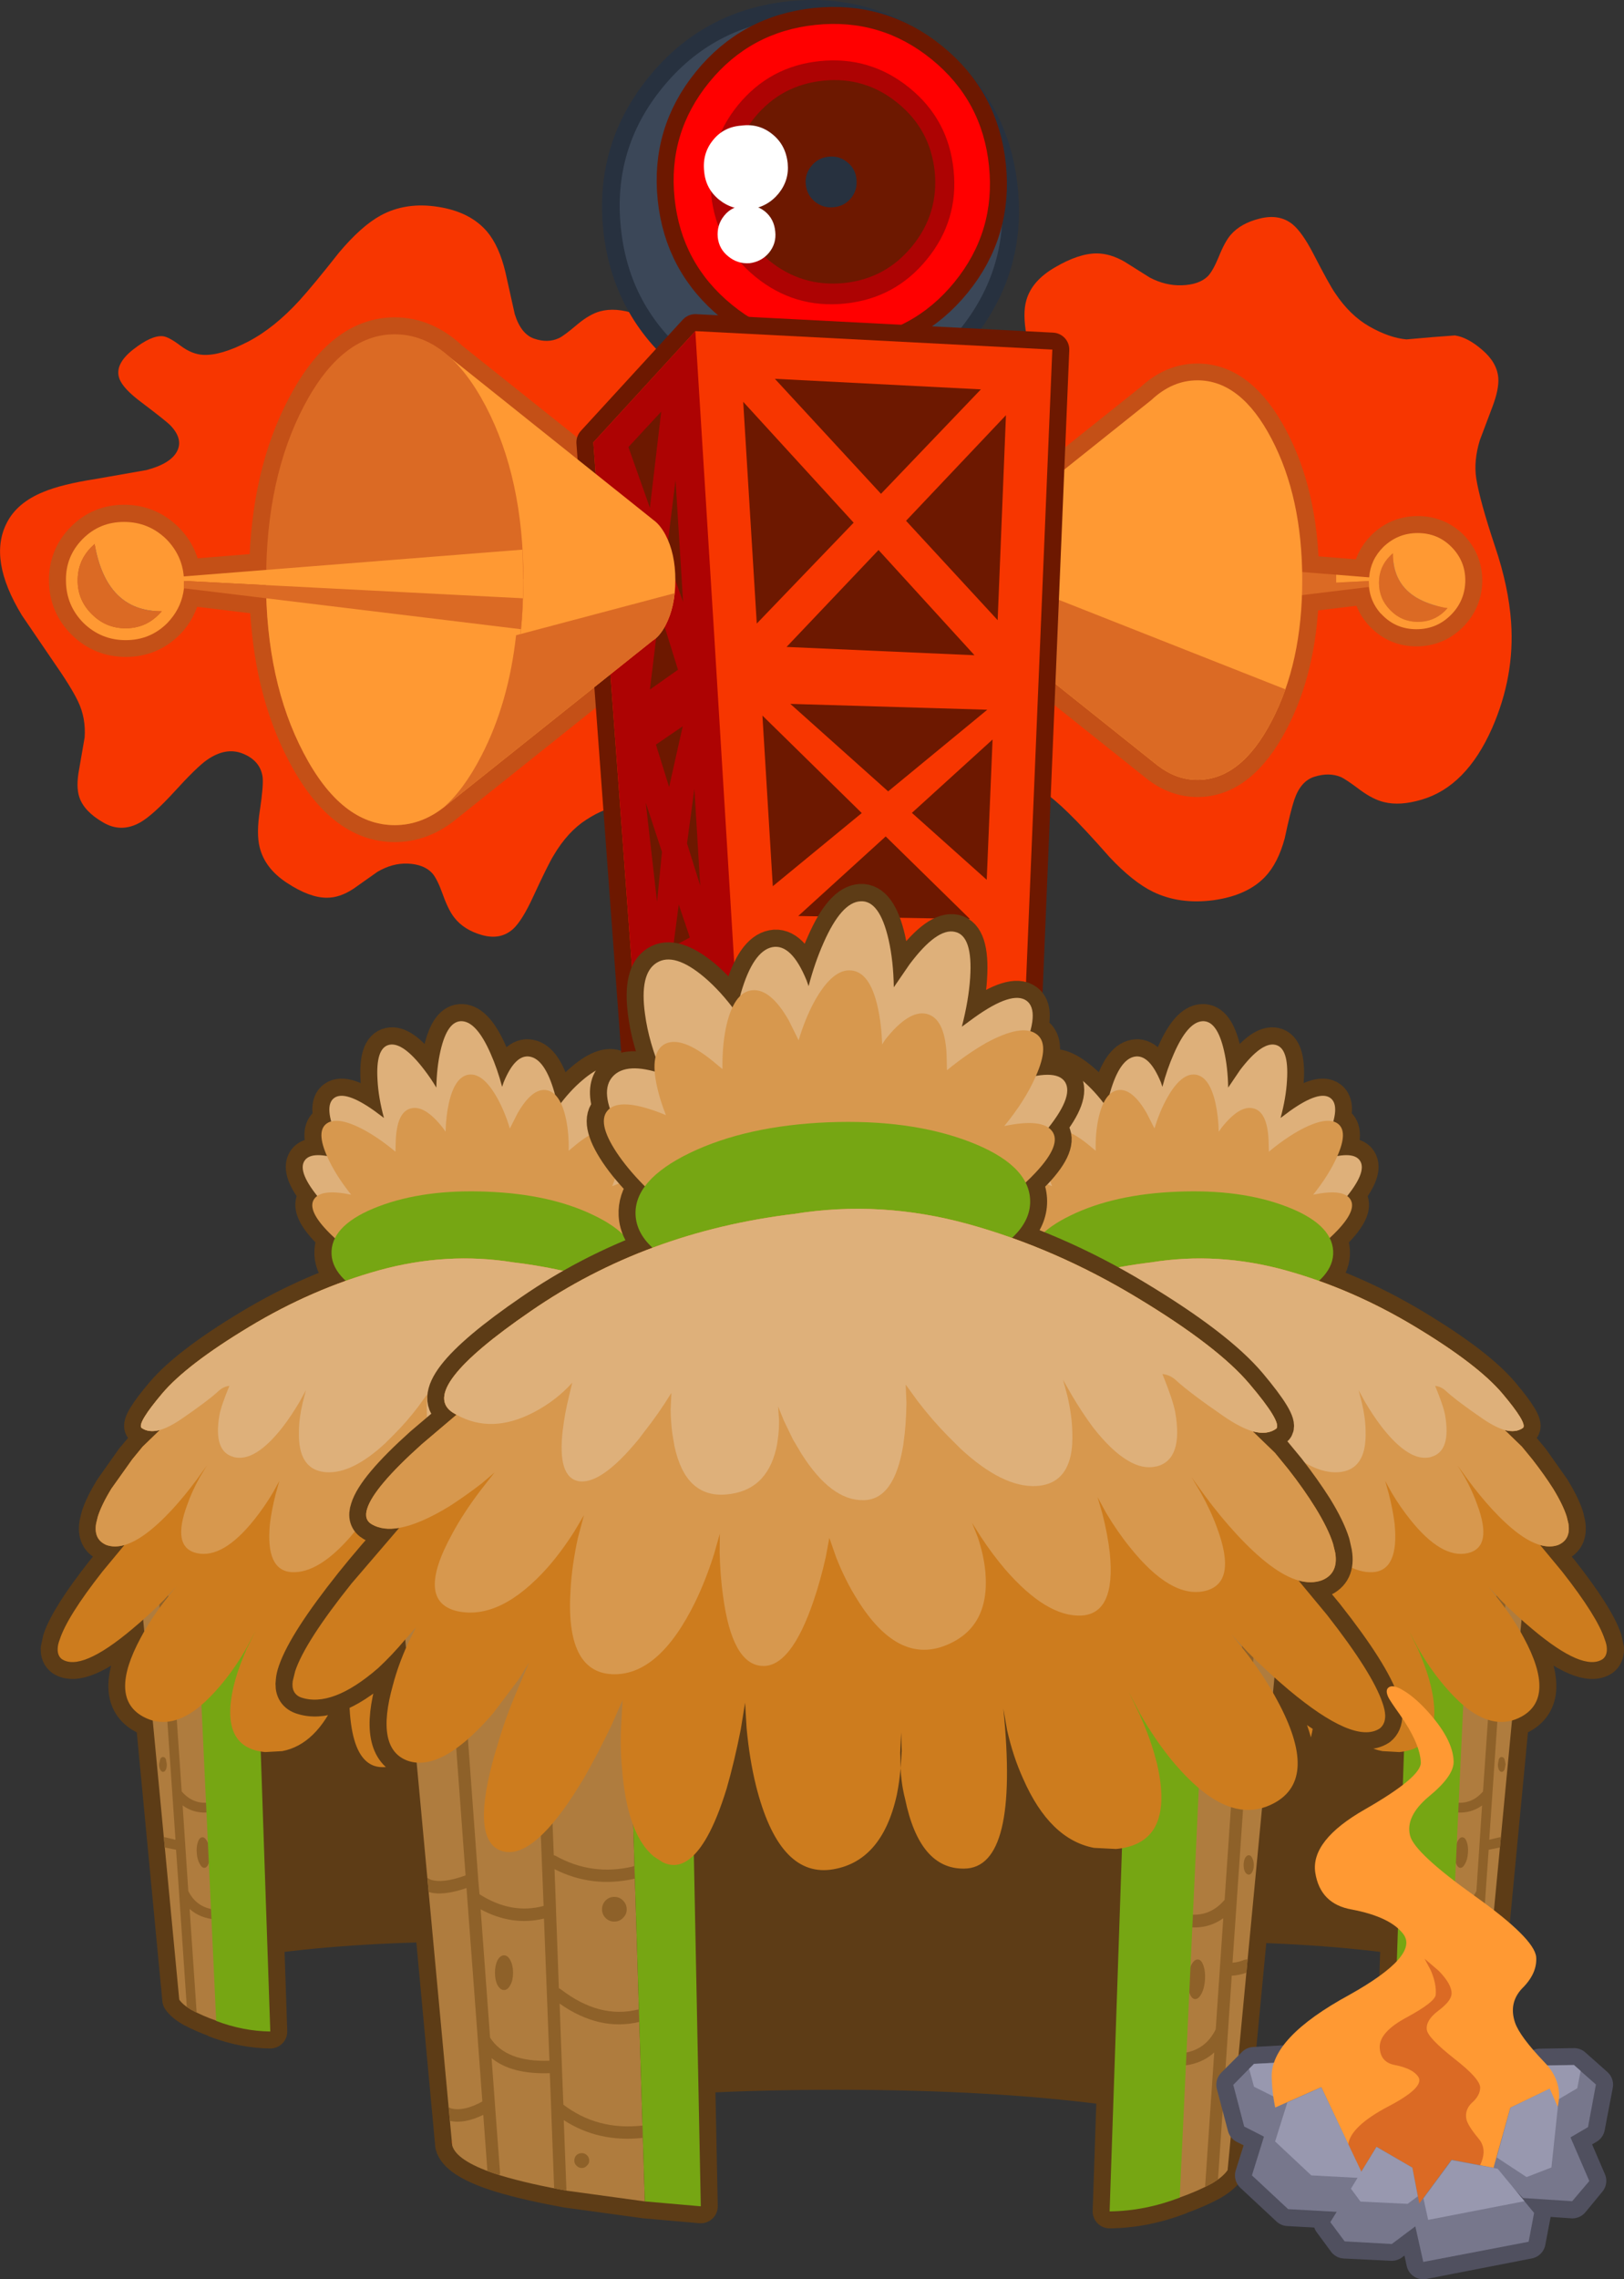 <?xml version="1.0" encoding="UTF-8" standalone="no"?>
<svg xmlns:xlink="http://www.w3.org/1999/xlink" height="604.4px" width="430.8px" xmlns="http://www.w3.org/2000/svg">
  <rect width="100%" height="100%" fill="#333333" stroke="none"/>
  <g transform="matrix(1.0, 0.0, 0.0, 1.0, 241.65, 470.7)">
    <path d="M-66.2 54.5 L-66.1 53.45 -66.1 53.8 -66.2 54.5 M-6.35 53.45 L-6.25 54.5 -6.35 53.8 -6.35 53.45" fill="#f73600" fill-rule="evenodd" stroke="none"/>
    <path d="M-25.85 -48.9 Q-23.2 -45.75 -20.35 -43.15 -10.9 -34.9 -4.55 -37.15 -2.55 -37.95 -2.9 -40.45 -2.95 -41.4 -3.35 -42.45 -5.4 -48.5 -14.9 -60.4 -19.25 -65.85 -24.65 -71.8 -21.35 -71.2 -19.15 -72.5 -17.35 -73.45 -18.1 -75.7 -19.45 -80.1 -29.25 -88.9 L-36.4 -94.95 -35.65 -95.35 Q-28.25 -100.1 -51.6 -116.1 -75.1 -132.3 -105.45 -136.0 -123.15 -138.8 -141.05 -133.9 -158.85 -128.95 -175.5 -118.9 -192.1 -108.9 -198.6 -101.2 -205.1 -93.5 -204.1 -92.1 -202.25 -90.7 -199.25 -91.55 L-203.75 -87.1 -206.5 -83.8 -212.05 -75.95 Q-214.65 -71.7 -215.65 -68.6 L-216.1 -66.7 Q-216.8 -62.45 -213.35 -61.05 -211.25 -60.3 -208.6 -61.0 L-214.4 -54.0 Q-223.75 -42.1 -225.8 -36.0 L-226.35 -33.5 Q-226.4 -31.65 -225.2 -30.75 -220.05 -27.4 -206.55 -38.7 L-203.65 -41.2 -198.15 -46.45 -194.85 -50.0 -198.0 -46.05 Q-201.15 -42.0 -203.4 -38.05 -201.15 -42.0 -198.0 -46.05 L-194.85 -50.0 -198.15 -46.45 -203.65 -41.2 -203.4 -38.05 -204.25 -36.45 Q-212.85 -20.55 -203.65 -15.5 -202.4 -14.8 -201.15 -14.5 L-194.1 59.55 Q-193.15 60.95 -190.8 62.3 L-190.75 62.3 Q-187.9 63.85 -184.3 65.1 L-184.3 65.2 Q-177.15 67.9 -169.95 68.0 L-170.8 42.95 Q-146.8 39.65 -114.25 39.65 -99.05 39.65 -85.8 40.35 L-86.3 66.95 -74.9 65.95 -58.85 63.75 -57.6 63.5 Q-49.2 61.95 -44.0 60.2 -36.3 57.55 -35.5 54.5 L-28.25 -23.8 -26.35 -24.15 Q-19.65 -26.6 -23.4 -39.7 -24.3 -43.35 -26.0 -47.25 L-26.35 -48.0 -28.05 -51.45 -25.85 -48.9 -28.05 -51.45 -26.35 -48.0 -26.0 -47.25 -25.85 -48.9 M-201.15 -14.5 Q-195.55 -12.95 -189.4 -17.6 L-188.2 -18.55 Q-185.55 -20.85 -182.75 -24.25 -179.25 -28.45 -176.2 -33.7 L-173.9 -38.15 -176.05 -33.75 Q-177.95 -29.5 -179.1 -25.6 L-179.65 -23.5 Q-181.75 -14.4 -178.9 -10.05 -176.9 -7.05 -172.5 -6.3 L-171.25 -6.15 -166.75 -6.4 Q-157.65 -8.1 -152.25 -20.5 -150.2 -25.1 -149.0 -30.45 L-148.2 -34.85 Q-151.55 -2.25 -140.25 -2.15 -131.1 -1.95 -128.15 -16.35 -127.4 -19.35 -127.2 -22.65 L-127.45 -26.15 -127.3 -29.95 -127.15 -25.85 -127.2 -22.65 -126.45 -17.2 Q-123.35 -3.3 -112.8 -1.9 -102.25 -0.6 -97.65 -19.05 -96.25 -24.5 -95.7 -30.85 L-95.4 -36.1 -94.5 -30.55 Q-93.2 -24.1 -91.6 -18.45 -89.7 -12.35 -87.65 -8.6 -86.3 -6.25 -84.95 -4.85 -83.0 -2.9 -80.9 -2.85 -79.7 -2.85 -78.6 -3.4 L-76.75 -4.6 Q-74.15 -6.75 -72.55 -10.95 -70.75 -15.6 -70.25 -22.65 -69.75 -27.4 -70.1 -32.4 L-70.3 -36.6 -68.2 -31.65 Q-65.3 -25.65 -62.4 -20.5 L-60.25 -17.15 Q-51.45 -3.65 -45.5 -5.8 L-45.15 -5.9 Q-39.3 -8.5 -44.2 -25.65 L-44.75 -27.3 Q-46.35 -32.9 -49.05 -39.2 L-51.2 -44.25 -49.0 -40.7 -43.9 -33.95 -43.2 -33.15 Q-34.5 -23.3 -28.25 -23.8 -34.5 -23.3 -43.2 -33.15 L-43.9 -33.95 -49.0 -40.7 -51.2 -44.25 -49.05 -39.2 Q-46.35 -32.9 -44.75 -27.3 L-44.2 -25.65 Q-39.3 -8.5 -45.15 -5.9 L-45.5 -5.8 Q-51.45 -3.65 -60.25 -17.15 L-62.4 -20.5 Q-65.3 -25.65 -68.2 -31.65 L-70.3 -36.6 -70.1 -32.4 Q-69.75 -27.4 -70.25 -22.65 -70.75 -15.6 -72.55 -10.95 -74.15 -6.75 -76.75 -4.6 L-78.6 -3.4 Q-79.7 -2.85 -80.9 -2.85 -83.0 -2.9 -84.95 -4.85 -86.3 -6.25 -87.65 -8.6 -89.7 -12.35 -91.6 -18.45 -93.2 -24.1 -94.5 -30.55 L-95.4 -36.1 -95.7 -30.85 Q-96.25 -24.5 -97.65 -19.05 -102.25 -0.6 -112.8 -1.9 -123.35 -3.3 -126.45 -17.2 L-127.2 -22.65 -127.15 -25.85 -127.3 -29.95 -127.45 -26.15 -127.2 -22.65 Q-127.4 -19.35 -128.15 -16.35 -131.1 -1.95 -140.25 -2.15 -151.55 -2.25 -148.2 -34.85 L-149.0 -30.45 Q-150.2 -25.1 -152.25 -20.5 -157.65 -8.1 -166.75 -6.4 L-171.25 -6.15 -172.5 -6.3 Q-176.9 -7.05 -178.9 -10.05 -181.75 -14.4 -179.65 -23.5 L-179.1 -25.6 Q-177.95 -29.5 -176.05 -33.75 L-173.9 -38.15 -176.2 -33.7 Q-179.25 -28.45 -182.75 -24.25 -185.55 -20.85 -188.2 -18.55 L-189.4 -17.6 Q-195.55 -12.95 -201.15 -14.5 M-170.8 42.95 L-172.5 -6.3 -170.8 42.95 M-188.2 -18.55 L-184.3 65.1 -188.2 -18.55 M-74.9 65.95 L-72.55 -10.95 -74.9 65.95 M-84.95 -4.85 L-85.8 40.35 -84.95 -4.85" fill="#5d3c16" fill-rule="evenodd" stroke="none"/>
    <path d="M-203.65 -41.2 L-206.55 -38.7 Q-220.05 -27.4 -225.2 -30.75 -226.4 -31.65 -226.35 -33.5 L-225.8 -36.0 Q-223.75 -42.1 -214.4 -54.0 L-208.6 -61.0 Q-211.25 -60.3 -213.35 -61.05 -216.8 -62.45 -216.1 -66.7 L-215.65 -68.6 Q-214.65 -71.7 -212.05 -75.95 L-206.5 -83.8 -203.75 -87.1 -199.25 -91.55 Q-202.25 -90.7 -204.1 -92.1 -205.1 -93.5 -198.6 -101.2 -192.1 -108.9 -175.5 -118.9 -158.85 -128.95 -141.05 -133.9 -123.15 -138.8 -105.45 -136.0 -75.1 -132.3 -51.6 -116.1 -28.25 -100.1 -35.65 -95.35 L-36.4 -94.95 -29.25 -88.9 Q-19.45 -80.1 -18.1 -75.7 -17.35 -73.45 -19.15 -72.5 -21.35 -71.2 -24.65 -71.8 -19.25 -65.85 -14.9 -60.4 -5.4 -48.5 -3.35 -42.45 -2.95 -41.4 -2.9 -40.45 -2.55 -37.95 -4.55 -37.15 -10.9 -34.9 -20.35 -43.15 -23.2 -45.75 -25.85 -48.9 L-28.05 -51.45 -26.35 -48.0 -26.0 -47.25 Q-24.3 -43.35 -23.4 -39.7 -19.65 -26.6 -26.35 -24.15 L-28.25 -23.8 Q-34.5 -23.3 -43.2 -33.15 L-43.9 -33.95 -49.0 -40.7 -51.2 -44.25 -49.05 -39.2 Q-46.35 -32.9 -44.75 -27.3 L-44.2 -25.65 Q-39.3 -8.5 -45.15 -5.9 L-45.5 -5.8 Q-51.45 -3.65 -60.25 -17.15 L-62.4 -20.5 Q-65.3 -25.65 -68.2 -31.65 L-70.3 -36.6 -70.1 -32.4 Q-69.75 -27.4 -70.25 -22.65 -70.75 -15.6 -72.55 -10.95 -74.15 -6.75 -76.75 -4.6 L-78.6 -3.4 Q-79.7 -2.85 -80.9 -2.85 -83.0 -2.9 -84.95 -4.85 -86.3 -6.25 -87.65 -8.6 -89.7 -12.35 -91.6 -18.45 -93.2 -24.1 -94.5 -30.55 L-95.4 -36.1 -95.7 -30.85 Q-96.25 -24.5 -97.65 -19.05 -102.25 -0.6 -112.8 -1.9 -123.35 -3.3 -126.45 -17.2 L-127.2 -22.65 -127.15 -25.85 -127.3 -29.95 -127.45 -26.15 -127.2 -22.65 Q-127.4 -19.35 -128.15 -16.35 -131.1 -1.95 -140.25 -2.15 -151.55 -2.25 -148.2 -34.85 L-149.0 -30.45 Q-150.2 -25.1 -152.25 -20.5 -157.65 -8.1 -166.75 -6.4 L-171.25 -6.15 -172.5 -6.3 Q-176.9 -7.05 -178.9 -10.05 -181.75 -14.4 -179.65 -23.5 L-179.1 -25.6 Q-177.95 -29.5 -176.05 -33.75 L-173.9 -38.15 -176.2 -33.7 Q-179.25 -28.45 -182.75 -24.25 -185.55 -20.85 -188.2 -18.55 L-189.4 -17.6 Q-195.55 -12.95 -201.15 -14.5 -202.4 -14.8 -203.65 -15.5 -212.85 -20.55 -204.25 -36.45 L-203.4 -38.05 Q-201.15 -42.0 -198.0 -46.05 L-194.85 -50.0 -198.15 -46.45 -203.65 -41.2 -203.4 -38.05 M-201.15 -14.5 L-194.1 59.55 Q-193.15 60.95 -190.8 62.3 L-190.75 62.3 Q-187.9 63.85 -184.3 65.1 L-184.3 65.2 Q-177.15 67.9 -169.95 68.0 L-170.8 42.95 Q-146.8 39.65 -114.25 39.65 -99.05 39.65 -85.8 40.35 L-86.3 66.95 -74.9 65.95 -58.85 63.75 -57.6 63.5 Q-49.2 61.95 -44.0 60.2 -36.3 57.55 -35.5 54.5 L-28.25 -23.8 M-184.3 65.1 L-188.2 -18.55 M-172.5 -6.3 L-170.8 42.95 M-26.0 -47.25 L-25.85 -48.9 M-85.8 40.35 L-84.95 -4.85 M-72.55 -10.95 L-74.9 65.95" fill="none" stroke="#5d3c16" stroke-linecap="round" stroke-linejoin="round" stroke-width="9.0"/>
    <path d="M-52.4 -73.25 L-70.6 -74.15 -74.9 65.95 -58.85 63.75 -57.6 63.5 Q-49.2 61.95 -44.0 60.2 -36.3 57.55 -35.5 54.5 L-23.95 -69.65 Q-25.6 -70.85 -34.25 -71.85 L-50.25 -73.15 -52.4 -73.25" fill="#af7c3e" fill-rule="evenodd" stroke="none"/>
    <path d="M-34.25 -71.85 L-35.55 -71.95 -40.8 0.0 -40.8 0.05 -41.05 3.15 Q-47.6 7.3 -54.15 5.5 L-51.1 -73.2 -52.4 -73.25 -53.65 -73.35 -56.3 -4.85 -56.65 -4.7 Q-64.05 -0.55 -72.45 -2.55 L-72.6 -2.6 -72.65 -2.6 -72.8 -2.65 -72.9 -0.05 Q-64.2 1.95 -56.4 -2.0 L-56.7 6.25 -56.7 6.55 -57.3 22.35 -57.7 22.6 Q-65.55 28.65 -73.4 26.75 L-73.45 26.75 -74.05 26.6 -73.7 26.7 -73.75 29.25 Q-65.6 31.2 -57.45 25.5 L-57.9 38.3 -57.9 38.35 -57.9 38.4 -58.25 46.15 Q-65.15 51.45 -74.3 50.45 L-74.4 50.4 -74.5 52.95 Q-65.45 53.95 -58.35 49.3 L-58.85 63.5 -58.85 63.75 -57.6 63.5 -56.35 63.3 -55.7 46.85 -55.7 46.8 -55.45 39.7 Q-47.6 40.0 -43.55 36.65 L-44.2 46.1 -44.2 46.15 -45.25 60.1 -45.05 60.85 -45.2 60.6 -44.0 60.2 -42.7 59.75 -41.85 48.25 Q-37.95 50.15 -35.05 49.45 L-34.8 46.75 -34.5 46.6 -35.3 46.9 Q-37.9 47.6 -41.65 45.5 L-40.75 32.95 -40.75 32.9 -38.45 1.85 Q-33.5 3.55 -30.7 2.7 L-30.4 -0.2 -30.2 -0.45 -31.05 0.15 Q-33.5 1.0 -38.25 -0.7 L-33.0 -71.7 -34.25 -71.85 M-66.85 4.4 Q-67.6 3.7 -68.65 3.7 -69.7 3.7 -70.4 4.4 -71.2 5.15 -71.2 6.2 -71.2 7.3 -70.4 8.0 -69.7 8.75 -68.65 8.75 -67.6 8.75 -66.85 8.0 -66.15 7.3 -66.15 6.2 -66.15 5.15 -66.85 4.4 M-47.4 16.65 Q-47.95 17.7 -47.95 19.2 -47.95 20.65 -47.4 21.7 -46.85 22.75 -46.1 22.75 -45.3 22.75 -44.75 21.7 -44.2 20.65 -44.2 19.2 -44.2 17.7 -44.75 16.65 -45.3 15.65 -46.1 15.65 -46.85 15.65 -47.4 16.65 M-54.25 8.1 Q-47.75 9.7 -41.3 6.2 L-43.25 32.45 Q-46.45 37.5 -55.35 37.2 L-54.25 8.1 M-60.45 57.6 Q-60.45 56.95 -60.9 56.5 -61.35 56.05 -62.0 56.05 -62.65 56.05 -63.05 56.5 -63.5 56.95 -63.5 57.6 -63.5 58.25 -63.05 58.65 -62.65 59.1 -62.0 59.1 -61.35 59.1 -60.9 58.65 -60.45 58.25 -60.45 57.6" fill="#8e6129" fill-rule="evenodd" stroke="none"/>
    <path d="M-175.35 -73.4 L-179.85 -73.15 -187.65 -72.55 -192.2 -72.15 -199.9 -71.2 -205.1 -70.05 -206.35 -69.35 -194.1 59.55 Q-193.15 60.95 -190.8 62.3 L-190.75 62.3 Q-187.85 63.9 -184.2 65.15 L-183.15 65.1 -188.7 -63.35 Q-186.5 -63.0 -184.55 -63.95 -183.9 -64.3 -183.65 -65.0 L-179.75 -64.75 -174.95 -64.4 -175.35 -73.4" fill="#af7c3e" fill-rule="evenodd" stroke="none"/>
    <path d="M-201.15 -70.95 L-195.1 17.15 -197.6 16.55 -198.2 16.45 -197.95 19.2 -194.95 19.8 -194.15 31.15 -194.15 31.2 -192.1 61.45 -190.8 62.35 -190.75 62.35 -189.55 63.0 -189.6 63.3 -189.5 62.75 -191.35 35.5 Q-188.6 38.0 -184.3 38.3 L-184.4 35.7 Q-189.45 35.25 -191.7 30.75 L-193.2 8.05 Q-189.75 10.55 -185.2 9.75 L-185.55 9.8 -185.65 7.2 Q-190.25 8.0 -193.4 4.4 L-193.45 4.35 -198.65 -71.3 -198.65 -71.4 -199.9 -71.2 -201.15 -70.95 M-199.45 -2.85 Q-199.45 -2.0 -199.15 -1.45 -198.85 -0.85 -198.4 -0.85 -197.95 -0.85 -197.65 -1.45 -197.4 -2.0 -197.4 -2.85 L-197.65 -4.25 Q-197.95 -4.8 -198.4 -4.8 -198.85 -4.8 -199.15 -4.25 L-199.45 -2.85 M-188.0 16.5 Q-188.75 16.55 -189.15 17.75 -189.6 19.0 -189.45 20.65 -189.35 22.35 -188.7 23.5 -188.1 24.65 -187.4 24.6 -186.7 24.55 -186.25 23.3 -185.85 22.1 -186.0 20.4 -186.1 18.7 -186.7 17.55 -187.35 16.4 -188.0 16.5" fill="#8e6129" fill-rule="evenodd" stroke="none"/>
    <path d="M-180.65 -73.4 L-174.8 43.5 Q-149.55 39.65 -114.3 39.65 -96.95 39.65 -82.1 40.55 L-79.9 -63.65 -65.7 -64.0 -65.35 -74.15 Q-87.25 -74.85 -114.35 -74.85 -152.65 -74.85 -180.65 -73.4" fill="#5d3c16" fill-rule="evenodd" stroke="none"/>
    <path d="M-70.9 -64.0 L-83.75 -63.65 -86.3 66.95 -74.9 65.95 -70.9 -64.0 M-174.55 -66.7 L-182.15 -66.1 -190.4 -65.5 -184.3 65.2 Q-177.15 67.9 -169.95 68.0 L-174.55 -66.7" fill="#76a613" fill-rule="evenodd" stroke="none"/>
    <path d="M-153.8 -173.35 Q-150.75 -174.25 -144.75 -170.95 -140.7 -168.7 -136.75 -165.35 L-136.65 -168.7 Q-136.3 -176.05 -132.6 -176.9 -128.95 -177.75 -124.15 -171.6 L-123.45 -170.65 Q-123.35 -174.7 -122.55 -178.2 -120.95 -185.4 -117.2 -185.8 -113.45 -186.25 -109.7 -179.6 -107.7 -176.0 -106.35 -171.5 L-104.35 -175.55 Q-100.6 -182.15 -96.8 -181.7 -95.45 -181.55 -94.4 -180.5 -95.45 -181.55 -96.8 -181.7 -100.6 -182.15 -104.35 -175.55 L-106.35 -171.5 Q-107.7 -176.0 -109.7 -179.6 -113.45 -186.25 -117.2 -185.8 -120.95 -185.4 -122.55 -178.2 -123.35 -174.7 -123.45 -170.65 L-124.15 -171.6 Q-128.95 -177.75 -132.6 -176.9 -136.3 -176.05 -136.65 -168.7 L-136.75 -165.35 Q-140.7 -168.7 -144.75 -170.95 -150.75 -174.25 -153.8 -173.35 -154.45 -173.2 -154.95 -172.85 -157.85 -170.85 -154.95 -164.25 -159.6 -165.05 -160.9 -162.95 -162.65 -160.15 -157.5 -153.65 L-158.25 -152.95 Q-160.3 -150.25 -154.9 -144.55 L-152.85 -142.45 Q-150.35 -147.35 -141.25 -150.8 -129.15 -155.4 -112.45 -154.75 -95.75 -154.05 -84.2 -148.5 -77.6 -145.3 -74.95 -141.65 -77.6 -145.3 -84.2 -148.5 -95.75 -154.05 -112.45 -154.75 -129.15 -155.4 -141.25 -150.8 -150.35 -147.35 -152.85 -142.45 -153.65 -140.8 -153.75 -139.0 -154.15 -131.85 -142.65 -126.3 -131.1 -120.7 -114.4 -120.05 -97.7 -119.35 -85.55 -124.0 -73.45 -128.6 -73.05 -135.75 -72.9 -138.85 -74.95 -141.65 -71.45 -145.1 -69.15 -148.5 -64.9 -154.9 -67.5 -157.3 L-67.8 -157.55 Q-70.45 -159.55 -77.9 -156.75 L-79.25 -156.2 Q-78.05 -159.2 -77.4 -162.0 -77.0 -163.7 -76.95 -165.15 -77.0 -163.7 -77.4 -162.0 -78.05 -159.2 -79.25 -156.2 L-77.9 -156.75 Q-70.45 -159.55 -67.8 -157.55 -66.35 -161.95 -68.4 -164.15 -70.9 -166.8 -76.95 -165.15 -76.8 -166.9 -77.15 -168.15 -77.65 -170.05 -79.15 -170.8 -82.5 -172.35 -88.75 -167.3 L-90.8 -165.6 Q-90.7 -170.15 -91.5 -174.0 -92.05 -176.55 -92.9 -178.25 -92.05 -176.55 -91.5 -174.0 -90.7 -170.15 -90.8 -165.6 L-88.75 -167.3 Q-82.5 -172.35 -79.15 -170.8 -77.65 -170.05 -77.15 -168.15 -75.55 -172.65 -74.95 -176.9 -73.85 -185.15 -77.4 -187.35 -80.95 -189.6 -87.1 -184.4 -90.1 -181.85 -92.9 -178.25 -93.5 -179.65 -94.4 -180.5 L-94.6 -181.2 Q-97.1 -189.8 -101.05 -190.55 -104.95 -191.35 -108.05 -183.75 L-108.45 -182.6 Q-109.7 -187.35 -111.5 -191.4 -115.15 -199.75 -119.05 -199.95 -122.95 -200.2 -124.8 -192.15 -125.75 -187.75 -125.9 -182.35 -127.35 -184.85 -129.05 -187.0 -134.75 -194.55 -138.4 -193.7 -142.05 -192.9 -141.5 -184.25 -141.2 -179.65 -139.8 -174.3 L-142.4 -176.2 Q-150.1 -181.7 -153.0 -179.6 -155.1 -178.1 -153.8 -173.35 M-154.95 -164.25 L-154.85 -163.95 Q-152.65 -159.1 -148.5 -153.95 -155.05 -155.3 -157.5 -153.65 -155.05 -155.3 -148.5 -153.95 -152.65 -159.1 -154.85 -163.95 L-154.95 -164.25" fill="#5d3c16" fill-rule="evenodd" stroke="none"/>
    <path d="M-94.4 -180.5 Q-95.45 -181.55 -96.8 -181.7 -100.6 -182.15 -104.35 -175.55 L-106.35 -171.5 Q-107.7 -176.0 -109.7 -179.6 -113.45 -186.25 -117.2 -185.8 -120.95 -185.4 -122.55 -178.2 -123.35 -174.7 -123.45 -170.65 L-124.15 -171.6 Q-128.95 -177.75 -132.6 -176.9 -136.3 -176.05 -136.65 -168.7 L-136.75 -165.35 Q-140.7 -168.7 -144.75 -170.95 -150.75 -174.25 -153.8 -173.35 -155.1 -178.1 -153.0 -179.6 -150.1 -181.7 -142.4 -176.2 L-139.8 -174.3 Q-141.2 -179.65 -141.5 -184.25 -142.05 -192.9 -138.4 -193.7 -134.75 -194.55 -129.05 -187.0 -127.35 -184.85 -125.9 -182.35 -125.75 -187.75 -124.8 -192.15 -122.95 -200.2 -119.05 -199.95 -115.15 -199.75 -111.5 -191.4 -109.7 -187.35 -108.45 -182.6 L-108.05 -183.75 Q-104.95 -191.35 -101.05 -190.55 -97.1 -189.8 -94.6 -181.2 L-94.4 -180.5 Q-93.5 -179.65 -92.9 -178.25 -92.05 -176.55 -91.5 -174.0 -90.7 -170.15 -90.8 -165.6 L-88.75 -167.3 Q-82.5 -172.35 -79.15 -170.8 -77.65 -170.05 -77.15 -168.15 -76.8 -166.9 -76.95 -165.15 -77.0 -163.7 -77.4 -162.0 -78.05 -159.2 -79.25 -156.2 L-77.9 -156.75 Q-70.45 -159.55 -67.8 -157.55 L-67.5 -157.3 Q-64.9 -154.9 -69.15 -148.5 -71.45 -145.1 -74.95 -141.65 -77.6 -145.3 -84.2 -148.5 -95.75 -154.05 -112.45 -154.75 -129.15 -155.4 -141.25 -150.8 -150.35 -147.35 -152.85 -142.45 L-154.9 -144.55 Q-160.3 -150.25 -158.25 -152.95 L-157.5 -153.65 Q-155.05 -155.3 -148.5 -153.95 -152.65 -159.1 -154.85 -163.95 L-154.95 -164.25 Q-157.85 -170.85 -154.95 -172.85 -154.45 -173.2 -153.8 -173.35 M-154.95 -164.25 Q-159.6 -165.05 -160.9 -162.95 -162.65 -160.15 -157.5 -153.65 M-152.85 -142.45 Q-153.65 -140.8 -153.75 -139.0 -154.15 -131.85 -142.65 -126.3 -131.1 -120.7 -114.4 -120.05 -97.7 -119.35 -85.55 -124.0 -73.45 -128.6 -73.05 -135.75 -72.9 -138.85 -74.95 -141.65 M-77.15 -168.15 Q-75.55 -172.65 -74.95 -176.9 -73.85 -185.15 -77.4 -187.35 -80.95 -189.6 -87.1 -184.4 -90.1 -181.85 -92.9 -178.25 M-67.8 -157.55 Q-66.35 -161.95 -68.4 -164.15 -70.9 -166.8 -76.95 -165.15" fill="none" stroke="#5d3c16" stroke-linecap="round" stroke-linejoin="round" stroke-width="9.0"/>
    <path d="M-75.0 -176.8 Q-75.75 -171.0 -78.5 -164.6 -71.2 -167.05 -68.45 -164.15 -65.55 -161.05 -69.3 -153.95 -72.05 -148.7 -77.05 -143.6 -80.45 -146.3 -86.2 -148.25 -97.7 -152.2 -111.85 -150.5 -126.05 -148.8 -134.6 -142.5 -137.75 -140.15 -139.45 -137.75 L-140.1 -138.15 Q-150.55 -145.4 -156.7 -152.6 -162.8 -159.85 -160.9 -162.85 -159.0 -165.9 -150.3 -162.9 L-148.75 -162.35 Q-150.85 -165.85 -152.25 -169.05 -155.9 -177.45 -153.0 -179.55 -150.1 -181.65 -142.35 -176.15 L-139.8 -174.25 Q-141.25 -179.6 -141.5 -184.2 -142.05 -192.85 -138.4 -193.65 -134.75 -194.45 -129.05 -186.95 -127.4 -184.8 -125.9 -182.3 -125.8 -187.7 -124.8 -192.05 -122.95 -200.15 -119.05 -199.9 -115.15 -199.65 -111.5 -191.3 -109.7 -187.25 -108.45 -182.5 L-108.05 -183.7 Q-104.95 -191.25 -101.05 -190.5 -97.1 -189.75 -94.6 -181.1 L-93.6 -177.2 Q-90.5 -181.45 -87.1 -184.3 -80.95 -189.55 -77.4 -187.3 -73.85 -185.1 -75.0 -176.8" fill="#deb07a" fill-rule="evenodd" stroke="none"/>
    <path d="M-154.8 -163.9 Q-152.65 -159.1 -148.5 -153.9 -156.2 -155.5 -158.2 -152.9 -160.35 -150.15 -154.95 -144.45 -151.0 -140.3 -144.9 -136.25 -142.2 -138.75 -137.1 -140.7 -126.75 -144.65 -112.5 -144.05 -98.25 -143.5 -88.4 -138.75 -84.75 -137.0 -82.5 -135.05 L-82.0 -135.4 Q-73.45 -142.1 -69.15 -148.4 -64.95 -154.85 -67.45 -157.25 -70.05 -159.7 -77.9 -156.7 L-79.25 -156.15 Q-78.05 -159.15 -77.4 -161.95 -75.85 -169.15 -79.15 -170.75 -82.5 -172.3 -88.75 -167.25 L-90.8 -165.55 Q-90.7 -170.1 -91.5 -173.95 -93.05 -181.15 -96.85 -181.65 -100.55 -182.1 -104.35 -175.5 L-106.4 -171.45 Q-107.75 -175.95 -109.75 -179.55 -113.45 -186.15 -117.2 -185.75 -121.0 -185.3 -122.6 -178.1 -123.35 -174.65 -123.45 -170.6 L-124.15 -171.6 Q-128.95 -177.7 -132.6 -176.8 -136.25 -175.95 -136.65 -168.65 L-136.75 -165.3 Q-140.75 -168.65 -144.75 -170.9 -152.0 -174.85 -154.95 -172.8 -157.9 -170.75 -154.8 -163.9" fill="#d7984e" fill-rule="evenodd" stroke="none"/>
    <path d="M-142.55 -126.3 Q-154.1 -131.85 -153.7 -139.0 -153.3 -146.2 -141.2 -150.8 -129.1 -155.4 -112.4 -154.7 -95.7 -154.05 -84.15 -148.45 -72.6 -142.9 -73.0 -135.7 -73.4 -128.55 -85.5 -123.95 -97.65 -119.35 -114.35 -120.0 -131.05 -120.7 -142.55 -126.3" fill="#76a613" fill-rule="evenodd" stroke="none"/>
    <path d="M-198.65 -101.15 Q-205.15 -93.45 -204.15 -92.1 -202.25 -90.7 -199.25 -91.5 L-203.8 -87.1 -206.55 -83.75 -212.1 -75.95 Q-214.7 -71.7 -215.7 -68.55 L-216.15 -66.7 Q-216.85 -62.45 -213.4 -61.0 -211.25 -60.25 -208.65 -61.0 L-214.45 -54.0 Q-223.8 -42.1 -225.8 -35.95 -226.35 -34.55 -226.35 -33.45 -226.4 -31.65 -225.25 -30.75 -220.1 -27.35 -206.6 -38.7 -202.5 -42.1 -198.2 -46.4 L-194.9 -50.0 -198.05 -46.05 Q-201.8 -41.15 -204.3 -36.45 -212.9 -20.55 -203.7 -15.5 -197.0 -11.85 -189.4 -17.6 -186.2 -20.1 -182.8 -24.2 -179.3 -28.4 -176.25 -33.7 L-173.9 -38.15 -176.1 -33.7 Q-178.0 -29.45 -179.15 -25.55 L-179.7 -23.45 Q-181.8 -14.35 -178.9 -10.0 -176.65 -6.6 -171.3 -6.1 L-166.8 -6.35 Q-157.75 -8.05 -152.3 -20.45 -150.25 -25.1 -149.05 -30.45 L-148.25 -34.8 Q-151.6 -2.2 -140.25 -2.1 -131.15 -1.95 -128.15 -16.3 -127.4 -19.3 -127.25 -22.6 L-127.5 -26.1 -127.35 -29.95 -127.2 -25.8 -127.25 -22.6 -126.45 -17.15 Q-123.4 -3.25 -112.85 -1.85 -102.3 -0.6 -97.7 -19.05 -96.3 -24.5 -95.75 -30.85 L-95.45 -36.05 -94.55 -30.55 Q-93.25 -24.05 -91.65 -18.45 -89.75 -12.35 -87.7 -8.6 -84.5 -2.95 -80.95 -2.8 -79.75 -2.85 -78.65 -3.35 -77.65 -3.9 -76.8 -4.55 -71.35 -9.05 -70.3 -22.6 -69.8 -27.35 -70.15 -32.4 L-70.4 -36.55 -68.2 -31.6 Q-65.4 -25.65 -62.45 -20.5 L-60.3 -17.15 Q-51.5 -3.65 -45.55 -5.75 L-45.2 -5.9 Q-39.35 -8.5 -44.3 -25.65 L-44.8 -27.25 Q-46.4 -32.85 -49.1 -39.15 L-51.25 -44.2 -49.05 -40.7 -43.9 -33.9 -43.25 -33.1 Q-33.25 -21.8 -26.45 -24.15 -19.7 -26.6 -23.4 -39.65 -24.45 -43.65 -26.4 -47.95 L-28.15 -51.45 -25.9 -48.9 Q-23.2 -45.7 -20.4 -43.1 -10.95 -34.9 -4.6 -37.1 -2.6 -37.9 -2.9 -40.4 -3.0 -41.35 -3.4 -42.45 -5.45 -48.45 -14.95 -60.35 -19.3 -65.8 -24.7 -71.75 -21.4 -71.2 -19.15 -72.45 -17.4 -73.4 -18.15 -75.7 -19.5 -80.05 -29.25 -88.85 -32.55 -91.75 -36.45 -94.9 L-35.7 -95.3 Q-28.25 -100.05 -51.65 -116.1 -75.1 -132.3 -105.45 -135.95 -123.15 -138.8 -141.1 -133.85 -158.9 -128.9 -175.55 -118.85 -192.15 -108.85 -198.65 -101.15" fill="#cd7c1e" fill-rule="evenodd" stroke="none"/>
    <path d="M-114.05 -65.75 L-112.65 -69.7 -111.95 -65.8 Q-110.85 -61.0 -109.45 -56.9 -104.8 -43.05 -98.85 -43.5 -92.8 -43.95 -90.9 -57.85 -90.35 -61.95 -90.25 -66.75 L-90.25 -70.55 -89.1 -66.35 Q-87.4 -61.1 -85.25 -56.55 -77.75 -41.45 -68.2 -41.85 -58.65 -42.3 -59.75 -59.1 -60.0 -64.05 -61.25 -69.7 L-62.45 -74.35 -60.5 -71.05 Q-57.95 -67.0 -55.15 -63.75 -45.45 -52.8 -36.65 -54.7 -27.9 -56.75 -35.6 -70.6 -37.8 -74.75 -41.3 -79.35 L-44.2 -83.1 -41.55 -80.85 Q-38.25 -78.25 -35.0 -76.2 -28.95 -72.5 -24.7 -71.75 -21.4 -71.2 -19.15 -72.45 -17.4 -73.4 -18.15 -75.7 -19.5 -80.05 -29.25 -88.85 -32.55 -91.75 -36.45 -94.9 L-35.7 -95.3 Q-28.25 -100.05 -51.65 -116.1 -75.1 -132.3 -105.45 -135.95 -123.15 -138.8 -141.1 -133.85 -158.9 -128.9 -175.55 -118.85 -192.15 -108.85 -198.65 -101.15 -205.15 -93.45 -204.15 -92.1 -202.25 -90.7 -199.25 -91.5 L-203.8 -87.1 -206.55 -83.75 -212.1 -75.95 Q-214.7 -71.7 -215.7 -68.55 L-216.15 -66.7 Q-216.85 -62.45 -213.4 -61.0 -211.25 -60.25 -208.65 -61.0 -203.3 -62.5 -195.9 -70.5 -192.6 -74.1 -189.35 -78.5 L-186.75 -82.1 -188.65 -79.0 Q-190.75 -75.2 -191.95 -71.75 -196.2 -60.4 -189.45 -58.85 -182.5 -57.3 -174.15 -67.8 -171.55 -71.05 -169.25 -74.9 L-167.55 -78.0 -168.5 -74.6 Q-169.6 -70.35 -170.05 -66.6 -171.25 -54.25 -164.25 -53.8 -157.15 -53.45 -148.6 -63.3 -146.0 -66.35 -143.7 -69.85 L-141.85 -72.8 -143.05 -69.8 Q-144.3 -66.1 -144.6 -62.65 -145.55 -51.2 -136.2 -47.6 -126.55 -44.0 -118.45 -57.0 -115.95 -60.9 -114.05 -65.75" fill="#d7984e" fill-rule="evenodd" stroke="none"/>
    <path d="M-139.5 -87.95 L-137.0 -90.45 Q-133.75 -93.7 -130.7 -97.7 L-128.3 -101.05 -128.45 -97.35 Q-128.4 -92.95 -127.85 -89.25 L-127.75 -88.65 Q-125.95 -77.45 -119.6 -77.4 -113.05 -77.3 -107.0 -86.9 L-105.25 -89.85 -103.45 -93.55 -102.2 -96.55 -102.4 -93.9 Q-102.45 -91.85 -102.15 -90.0 L-101.8 -87.95 Q-99.75 -79.25 -91.5 -78.6 -83.25 -77.95 -81.0 -88.5 -80.7 -89.7 -80.55 -91.05 -80.25 -93.35 -80.2 -95.95 L-80.4 -99.35 Q-77.9 -95.3 -74.8 -91.35 L-73.7 -89.95 Q-66.15 -80.7 -61.55 -81.3 -56.95 -81.95 -58.2 -91.9 L-58.2 -92.1 Q-58.55 -95.05 -59.4 -98.55 L-60.1 -101.45 Q-56.85 -97.8 -52.25 -95.4 -43.6 -90.9 -36.45 -94.9 L-35.7 -95.3 Q-28.25 -100.05 -51.65 -116.1 -75.1 -132.3 -105.45 -135.95 -123.15 -138.8 -141.1 -133.85 -158.9 -128.9 -175.55 -118.85 -192.15 -108.85 -198.65 -101.15 -205.15 -93.45 -204.15 -92.1 -202.25 -90.7 -199.25 -91.5 -196.8 -92.2 -193.55 -94.4 -186.4 -99.3 -183.55 -101.95 -182.3 -103.05 -180.8 -103.2 -183.0 -97.9 -183.45 -95.4 -185.1 -85.75 -179.65 -84.35 L-179.55 -84.3 Q-176.75 -83.65 -173.65 -85.55 -170.35 -87.55 -166.65 -92.3 -164.35 -95.3 -162.2 -98.95 L-160.5 -102.05 -161.35 -98.75 Q-162.3 -94.75 -162.35 -91.4 -162.45 -88.6 -162.0 -86.5 -160.7 -80.6 -154.95 -80.3 -148.15 -79.95 -139.5 -87.95" fill="#deb07a" fill-rule="evenodd" stroke="none"/>
    <path d="M-15.85 -48.9 Q-18.5 -45.75 -21.35 -43.15 -30.8 -34.9 -37.15 -37.15 -39.15 -37.95 -38.8 -40.45 L-38.35 -42.45 Q-36.3 -48.5 -26.8 -60.4 L-17.05 -71.8 Q-20.35 -71.2 -22.55 -72.5 -24.35 -73.45 -23.6 -75.7 -22.25 -80.1 -12.45 -88.9 L-5.3 -94.95 -6.05 -95.35 Q-13.45 -100.1 9.9 -116.1 33.4 -132.3 63.75 -136.0 81.45 -138.8 99.35 -133.9 117.15 -128.95 133.8 -118.9 150.4 -108.9 156.9 -101.2 163.4 -93.5 162.4 -92.1 160.55 -90.7 157.55 -91.55 L162.05 -87.1 164.8 -83.8 170.35 -75.95 Q172.95 -71.7 173.95 -68.6 L174.4 -66.7 Q175.1 -62.45 171.65 -61.05 169.55 -60.3 166.9 -61.0 L172.7 -54.0 Q182.05 -42.1 184.1 -36.0 L184.65 -33.5 Q184.7 -31.65 183.5 -30.75 178.35 -27.4 164.85 -38.7 L161.95 -41.2 Q159.25 -43.65 156.45 -46.45 L153.15 -50.0 156.3 -46.05 Q159.45 -42.0 161.7 -38.05 159.45 -42.0 156.3 -46.05 L153.15 -50.0 156.45 -46.45 Q159.25 -43.65 161.95 -41.2 L161.7 -38.05 162.55 -36.45 Q171.15 -20.55 161.95 -15.5 160.7 -14.8 159.45 -14.5 L152.4 59.55 Q151.45 60.95 149.1 62.3 L149.05 62.3 Q146.2 63.85 142.6 65.1 L142.6 65.2 Q135.45 67.9 128.25 68.0 L129.1 42.95 Q105.1 39.65 72.55 39.65 57.35 39.65 44.1 40.35 L44.6 66.95 33.2 65.95 17.15 63.75 15.9 63.5 Q7.5 61.95 2.3 60.2 -5.4 57.55 -6.2 54.5 L-13.45 -23.8 -15.35 -24.15 Q-22.05 -26.6 -18.3 -39.7 -17.4 -43.35 -15.7 -47.25 L-15.35 -48.0 -13.65 -51.45 -15.85 -48.9 -13.65 -51.45 -15.35 -48.0 -15.7 -47.25 -15.85 -48.9 M159.45 -14.5 Q153.85 -12.95 147.7 -17.6 L146.5 -18.55 Q143.85 -20.85 141.05 -24.25 137.55 -28.45 134.5 -33.7 L132.2 -38.15 134.35 -33.75 Q136.25 -29.5 137.4 -25.6 L137.95 -23.5 Q140.05 -14.4 137.2 -10.05 135.2 -7.05 130.8 -6.3 L129.55 -6.15 125.05 -6.4 Q115.95 -8.1 110.55 -20.5 108.5 -25.1 107.3 -30.45 L106.5 -34.85 Q109.85 -2.25 98.55 -2.15 89.4 -1.95 86.45 -16.35 85.7 -19.35 85.5 -22.65 L85.75 -26.15 85.6 -29.95 85.45 -25.85 85.5 -22.65 84.75 -17.2 Q81.65 -3.3 71.1 -1.9 60.55 -0.6 55.95 -19.05 54.55 -24.5 54.0 -30.85 L53.7 -36.1 52.8 -30.55 Q51.5 -24.1 49.9 -18.45 48.0 -12.35 45.95 -8.6 44.6 -6.25 43.25 -4.85 41.3 -2.9 39.2 -2.85 38.0 -2.85 36.9 -3.4 L35.05 -4.6 Q32.45 -6.75 30.85 -10.95 29.05 -15.6 28.55 -22.65 28.05 -27.4 28.4 -32.4 L28.6 -36.6 26.5 -31.65 Q23.6 -25.65 20.7 -20.5 L18.55 -17.15 Q9.75 -3.65 3.8 -5.8 L3.45 -5.9 Q-2.4 -8.5 2.5 -25.65 L3.05 -27.3 Q4.65 -32.9 7.35 -39.2 L9.5 -44.25 7.3 -40.7 2.2 -33.95 1.5 -33.15 Q-7.2 -23.3 -13.45 -23.8 -7.2 -23.3 1.5 -33.15 L2.2 -33.95 7.3 -40.7 9.5 -44.25 7.35 -39.2 Q4.65 -32.9 3.05 -27.3 L2.5 -25.65 Q-2.4 -8.5 3.45 -5.9 L3.8 -5.8 Q9.75 -3.65 18.55 -17.15 L20.7 -20.5 Q23.6 -25.65 26.5 -31.65 L28.6 -36.6 28.4 -32.4 Q28.05 -27.4 28.55 -22.65 29.05 -15.6 30.85 -10.95 32.45 -6.75 35.05 -4.6 L36.9 -3.4 Q38.0 -2.85 39.2 -2.85 41.3 -2.9 43.25 -4.85 44.6 -6.25 45.95 -8.6 48.0 -12.35 49.9 -18.45 51.5 -24.1 52.8 -30.55 L53.7 -36.1 54.0 -30.85 Q54.55 -24.5 55.95 -19.05 60.55 -0.6 71.1 -1.9 81.65 -3.3 84.75 -17.2 L85.5 -22.65 85.45 -25.85 85.6 -29.95 85.75 -26.15 85.5 -22.65 Q85.7 -19.35 86.45 -16.35 89.4 -1.95 98.55 -2.15 109.85 -2.25 106.5 -34.85 L107.3 -30.45 Q108.5 -25.1 110.55 -20.5 115.95 -8.1 125.05 -6.4 L129.55 -6.15 130.8 -6.3 Q135.2 -7.05 137.2 -10.05 140.05 -14.4 137.95 -23.5 L137.4 -25.6 Q136.25 -29.5 134.35 -33.75 L132.2 -38.15 134.5 -33.7 Q137.55 -28.45 141.05 -24.25 143.85 -20.85 146.5 -18.55 L147.7 -17.6 Q153.85 -12.95 159.45 -14.5 M146.5 -18.55 L142.6 65.1 146.5 -18.55 M129.1 42.95 L130.8 -6.3 129.1 42.95 M43.25 -4.85 L44.1 40.35 43.25 -4.85 M33.2 65.95 L30.85 -10.95 33.2 65.95" fill="#5d3c16" fill-rule="evenodd" stroke="none"/>
    <path d="M161.95 -41.2 L164.85 -38.7 Q178.35 -27.4 183.5 -30.75 184.7 -31.65 184.65 -33.5 L184.1 -36.0 Q182.05 -42.1 172.7 -54.0 L166.9 -61.0 Q169.55 -60.3 171.65 -61.05 175.1 -62.45 174.4 -66.7 L173.95 -68.6 Q172.95 -71.7 170.35 -75.95 L164.8 -83.8 162.05 -87.1 157.55 -91.55 Q160.55 -90.7 162.4 -92.1 163.4 -93.5 156.9 -101.2 150.4 -108.9 133.8 -118.9 117.15 -128.95 99.35 -133.9 81.45 -138.8 63.75 -136.0 33.4 -132.3 9.9 -116.1 -13.45 -100.1 -6.05 -95.35 L-5.3 -94.95 -12.45 -88.9 Q-22.25 -80.1 -23.6 -75.7 -24.35 -73.45 -22.55 -72.5 -20.35 -71.2 -17.05 -71.8 L-26.8 -60.4 Q-36.3 -48.5 -38.35 -42.45 L-38.8 -40.45 Q-39.15 -37.95 -37.15 -37.15 -30.8 -34.9 -21.35 -43.15 -18.5 -45.75 -15.85 -48.9 L-13.65 -51.45 -15.35 -48.0 -15.7 -47.25 Q-17.4 -43.35 -18.3 -39.7 -22.05 -26.6 -15.35 -24.15 L-13.45 -23.8 Q-7.2 -23.3 1.5 -33.15 L2.2 -33.95 7.3 -40.7 9.5 -44.25 7.35 -39.2 Q4.65 -32.9 3.05 -27.3 L2.5 -25.65 Q-2.4 -8.5 3.45 -5.9 L3.8 -5.8 Q9.75 -3.65 18.55 -17.15 L20.7 -20.5 Q23.6 -25.65 26.5 -31.65 L28.6 -36.6 28.4 -32.4 Q28.05 -27.4 28.55 -22.65 29.05 -15.6 30.85 -10.95 32.45 -6.75 35.05 -4.6 L36.9 -3.4 Q38.0 -2.85 39.2 -2.85 41.3 -2.9 43.25 -4.85 44.6 -6.25 45.95 -8.6 48.0 -12.35 49.9 -18.45 51.5 -24.1 52.8 -30.55 L53.7 -36.1 54.0 -30.85 Q54.55 -24.5 55.95 -19.05 60.55 -0.6 71.1 -1.9 81.65 -3.3 84.75 -17.2 L85.5 -22.65 85.45 -25.85 85.6 -29.95 85.75 -26.15 85.5 -22.65 Q85.7 -19.35 86.45 -16.35 89.4 -1.95 98.55 -2.15 109.85 -2.25 106.5 -34.85 L107.3 -30.45 Q108.5 -25.1 110.55 -20.5 115.95 -8.1 125.05 -6.4 L129.55 -6.15 130.8 -6.3 Q135.2 -7.05 137.2 -10.05 140.05 -14.4 137.95 -23.5 L137.4 -25.6 Q136.25 -29.5 134.35 -33.75 L132.2 -38.15 134.5 -33.7 Q137.55 -28.45 141.05 -24.25 143.85 -20.85 146.5 -18.55 L147.7 -17.6 Q153.85 -12.95 159.45 -14.5 160.7 -14.8 161.95 -15.5 171.15 -20.55 162.55 -36.45 L161.7 -38.05 Q159.45 -42.0 156.3 -46.05 L153.15 -50.0 156.45 -46.45 Q159.25 -43.65 161.95 -41.2 L161.7 -38.05 M159.45 -14.5 L152.4 59.55 Q151.45 60.95 149.1 62.3 L149.05 62.3 Q146.2 63.85 142.6 65.1 L142.6 65.2 Q135.45 67.9 128.25 68.0 L129.1 42.95 Q105.1 39.65 72.55 39.65 57.35 39.65 44.1 40.35 L44.6 66.95 33.2 65.95 17.15 63.75 15.9 63.5 Q7.5 61.95 2.3 60.2 -5.4 57.55 -6.2 54.5 L-13.45 -23.8 M130.8 -6.3 L129.1 42.95 M142.6 65.1 L146.5 -18.55 M-15.7 -47.25 L-15.85 -48.9 M30.85 -10.95 L33.2 65.95 M44.1 40.35 L43.25 -4.85" fill="none" stroke="#5d3c16" stroke-linecap="round" stroke-linejoin="round" stroke-width="9.0"/>
    <path d="M10.7 -73.25 L28.9 -74.15 33.2 65.95 17.15 63.75 15.9 63.5 Q7.5 61.95 2.3 60.2 -5.4 57.55 -6.2 54.5 L-17.75 -69.65 Q-16.1 -70.85 -7.45 -71.85 L8.55 -73.15 10.7 -73.25" fill="#af7c3e" fill-rule="evenodd" stroke="none"/>
    <path d="M-7.45 -71.85 L-6.15 -71.95 -0.9 0.0 -0.9 0.05 -0.65 3.15 Q5.9 7.3 12.45 5.5 L9.4 -73.2 10.7 -73.25 11.95 -73.35 14.6 -4.85 14.95 -4.7 Q22.35 -0.55 30.75 -2.55 L30.9 -2.6 30.95 -2.6 31.1 -2.65 31.2 -0.05 Q22.5 1.95 14.7 -2.0 L15.0 6.25 15.0 6.55 15.6 22.35 16.0 22.6 Q23.85 28.65 31.7 26.75 L31.75 26.75 32.35 26.6 32.0 26.7 32.05 29.25 Q23.9 31.2 15.75 25.5 L16.2 38.3 16.2 38.35 16.2 38.4 16.55 46.15 Q23.45 51.45 32.6 50.45 L32.7 50.4 32.8 52.95 Q23.75 53.95 16.65 49.3 L17.15 63.5 17.15 63.75 15.9 63.5 14.65 63.3 14.0 46.85 14.0 46.8 13.75 39.7 Q5.9 40.0 1.85 36.65 L2.5 46.1 2.5 46.15 3.55 60.1 3.35 60.85 3.5 60.6 2.3 60.2 1.0 59.75 0.15 48.25 Q-3.75 50.15 -6.65 49.45 L-6.9 46.75 -7.2 46.6 -6.4 46.9 Q-3.8 47.6 -0.05 45.5 L-0.95 32.95 -0.95 32.9 -3.25 1.85 Q-8.2 3.55 -11.0 2.7 L-11.3 -0.2 -11.5 -0.45 Q-11.15 -0.1 -10.65 0.15 -8.2 1.0 -3.45 -0.7 L-8.7 -71.7 -7.45 -71.85 M25.15 4.4 Q25.9 3.7 26.95 3.7 28.0 3.7 28.7 4.4 29.5 5.15 29.5 6.2 29.5 7.3 28.7 8.0 28.0 8.75 26.95 8.75 25.9 8.75 25.15 8.0 24.45 7.3 24.45 6.2 24.45 5.15 25.15 4.4 M5.7 16.65 Q6.25 17.7 6.25 19.2 6.25 20.65 5.7 21.7 5.15 22.75 4.4 22.75 3.6 22.75 3.05 21.7 2.5 20.65 2.5 19.2 2.5 17.7 3.05 16.65 3.6 15.65 4.4 15.65 5.15 15.65 5.7 16.65 M12.55 8.1 Q6.05 9.7 -0.4 6.2 L1.55 32.45 Q4.75 37.5 13.65 37.2 L12.55 8.1 M18.75 57.6 Q18.75 56.95 19.2 56.5 19.65 56.05 20.3 56.05 20.95 56.05 21.35 56.5 21.8 56.95 21.8 57.6 L21.35 58.65 Q20.95 59.1 20.3 59.1 19.65 59.1 19.2 58.65 18.75 58.25 18.75 57.6" fill="#8e6129" fill-rule="evenodd" stroke="none"/>
    <path d="M133.65 -73.4 L138.15 -73.15 145.95 -72.55 150.5 -72.15 158.2 -71.2 163.4 -70.05 164.65 -69.35 152.4 59.55 Q151.45 60.95 149.1 62.3 L149.05 62.3 Q146.15 63.9 142.5 65.15 L141.45 65.1 147.0 -63.35 Q144.8 -63.0 142.85 -63.95 142.2 -64.3 141.95 -65.0 L138.05 -64.75 133.25 -64.4 133.65 -73.4" fill="#af7c3e" fill-rule="evenodd" stroke="none"/>
    <path d="M159.45 -70.95 L153.4 17.15 155.9 16.55 156.5 16.45 156.25 19.2 153.25 19.8 152.45 31.15 152.45 31.2 150.4 61.45 149.1 62.35 149.05 62.35 147.85 63.0 147.9 63.3 147.8 62.75 149.65 35.5 Q146.9 38.0 142.6 38.3 L142.7 35.7 Q147.75 35.25 150.0 30.75 L151.5 8.05 Q148.05 10.55 143.5 9.75 L143.85 9.8 143.95 7.2 Q148.55 8.0 151.7 4.4 L151.75 4.35 156.95 -71.3 156.95 -71.4 158.2 -71.2 159.45 -70.95 M157.75 -2.85 L157.45 -1.45 Q157.15 -0.85 156.7 -0.85 156.25 -0.85 155.95 -1.45 155.7 -2.0 155.7 -2.85 L155.95 -4.25 Q156.25 -4.8 156.7 -4.8 157.15 -4.8 157.45 -4.25 L157.75 -2.85 M146.3 16.5 Q147.05 16.55 147.45 17.75 147.9 19.0 147.75 20.65 147.65 22.35 147.0 23.5 146.4 24.65 145.7 24.6 145.0 24.55 144.55 23.3 144.15 22.1 144.3 20.4 144.4 18.7 145.0 17.55 145.65 16.4 146.3 16.5" fill="#8e6129" fill-rule="evenodd" stroke="none"/>
    <path d="M138.9 -73.4 L133.05 43.5 Q107.8 39.65 72.55 39.65 55.2 39.65 40.35 40.55 L38.15 -63.65 23.95 -64.0 23.6 -74.15 Q45.5 -74.85 72.6 -74.85 110.9 -74.85 138.9 -73.4" fill="#5d3c16" fill-rule="evenodd" stroke="none"/>
    <path d="M29.2 -64.0 L42.05 -63.65 44.6 66.95 33.2 65.95 29.2 -64.0 M132.85 -66.7 L140.45 -66.1 148.7 -65.5 142.6 65.2 Q135.45 67.9 128.25 68.0 L132.85 -66.7" fill="#76a613" fill-rule="evenodd" stroke="none"/>
    <path d="M52.6 -180.5 L52.8 -181.2 Q55.3 -189.8 59.25 -190.55 63.15 -191.35 66.25 -183.75 L66.65 -182.6 Q67.9 -187.35 69.7 -191.4 73.35 -199.75 77.25 -199.95 81.15 -200.2 83.0 -192.15 83.95 -187.75 84.1 -182.35 85.55 -184.85 87.25 -187.0 92.95 -194.55 96.6 -193.7 100.25 -192.9 99.7 -184.25 99.4 -179.65 98.0 -174.3 L100.6 -176.2 Q108.3 -181.7 111.2 -179.6 113.3 -178.1 112.0 -173.35 108.95 -174.25 102.95 -170.95 98.9 -168.7 94.95 -165.35 L94.85 -168.7 Q94.5 -176.05 90.8 -176.9 87.15 -177.75 82.35 -171.6 L81.65 -170.65 Q81.55 -174.7 80.75 -178.2 79.15 -185.4 75.4 -185.8 71.65 -186.25 67.9 -179.6 65.9 -176.0 64.55 -171.5 L62.55 -175.55 Q58.8 -182.15 55.0 -181.7 53.65 -181.55 52.6 -180.5 53.65 -181.55 55.0 -181.7 58.8 -182.15 62.55 -175.55 L64.55 -171.5 Q65.9 -176.0 67.9 -179.6 71.65 -186.25 75.4 -185.8 79.15 -185.4 80.75 -178.2 81.55 -174.7 81.65 -170.65 L82.35 -171.6 Q87.15 -177.75 90.8 -176.9 94.5 -176.05 94.85 -168.7 L94.95 -165.35 Q98.9 -168.7 102.95 -170.95 108.95 -174.25 112.0 -173.35 L113.15 -172.85 Q116.05 -170.85 113.15 -164.25 117.8 -165.05 119.1 -162.95 120.85 -160.15 115.7 -153.65 L116.45 -152.95 Q118.5 -150.25 113.1 -144.55 L111.05 -142.45 Q111.85 -140.8 111.95 -139.0 112.35 -131.85 100.85 -126.3 89.3 -120.7 72.6 -120.05 55.9 -119.35 43.75 -124.0 31.65 -128.6 31.25 -135.75 31.1 -138.85 33.15 -141.65 29.65 -145.1 27.35 -148.5 23.1 -154.9 25.7 -157.3 L26.0 -157.55 Q24.55 -161.95 26.6 -164.15 29.1 -166.8 35.15 -165.15 35.0 -166.9 35.35 -168.15 33.75 -172.65 33.15 -176.9 32.05 -185.15 35.6 -187.35 39.15 -189.6 45.3 -184.4 48.3 -181.85 51.1 -178.25 51.7 -179.65 52.6 -180.5 M35.15 -165.15 Q35.2 -163.7 35.6 -162.0 36.25 -159.2 37.45 -156.2 L36.1 -156.75 Q28.65 -159.55 26.0 -157.55 28.65 -159.55 36.1 -156.75 L37.45 -156.2 Q36.25 -159.2 35.6 -162.0 35.2 -163.7 35.15 -165.15 M51.1 -178.25 Q50.25 -176.55 49.7 -174.0 48.9 -170.15 49.0 -165.6 L46.95 -167.3 Q40.7 -172.35 37.35 -170.8 35.85 -170.05 35.35 -168.15 35.85 -170.05 37.35 -170.8 40.7 -172.35 46.95 -167.3 L49.0 -165.6 Q48.9 -170.15 49.7 -174.0 50.25 -176.55 51.1 -178.25 M33.15 -141.65 Q35.8 -145.3 42.4 -148.5 53.95 -154.05 70.65 -154.75 87.35 -155.4 99.45 -150.8 108.55 -147.35 111.05 -142.45 108.55 -147.35 99.45 -150.8 87.35 -155.4 70.65 -154.75 53.95 -154.05 42.4 -148.5 35.8 -145.3 33.15 -141.65 M115.7 -153.65 Q113.25 -155.3 106.7 -153.95 110.85 -159.1 113.05 -163.95 L113.15 -164.25 113.05 -163.95 Q110.85 -159.1 106.7 -153.95 113.25 -155.3 115.7 -153.65" fill="#5d3c16" fill-rule="evenodd" stroke="none"/>
    <path d="M112.0 -173.35 Q113.3 -178.1 111.2 -179.6 108.3 -181.7 100.6 -176.2 L98.0 -174.3 Q99.4 -179.65 99.7 -184.25 100.25 -192.9 96.6 -193.7 92.95 -194.55 87.25 -187.0 85.55 -184.85 84.1 -182.35 83.95 -187.75 83.0 -192.15 81.15 -200.2 77.25 -199.95 73.35 -199.75 69.7 -191.4 67.9 -187.35 66.65 -182.6 L66.25 -183.75 Q63.15 -191.35 59.25 -190.55 55.3 -189.8 52.8 -181.2 L52.6 -180.5 Q53.65 -181.55 55.0 -181.7 58.8 -182.15 62.55 -175.55 L64.55 -171.5 Q65.9 -176.0 67.9 -179.6 71.65 -186.25 75.4 -185.8 79.15 -185.4 80.75 -178.2 81.55 -174.7 81.65 -170.65 L82.35 -171.6 Q87.15 -177.75 90.8 -176.9 94.5 -176.05 94.85 -168.7 L94.95 -165.35 Q98.9 -168.7 102.95 -170.95 108.95 -174.25 112.0 -173.35 L113.15 -172.85 Q116.05 -170.85 113.15 -164.25 117.8 -165.05 119.1 -162.95 120.85 -160.15 115.7 -153.65 L116.45 -152.95 Q118.5 -150.25 113.1 -144.55 L111.05 -142.45 Q111.85 -140.8 111.95 -139.0 112.35 -131.85 100.85 -126.3 89.3 -120.7 72.6 -120.05 55.9 -119.35 43.75 -124.0 31.65 -128.6 31.25 -135.75 31.1 -138.85 33.15 -141.65 29.65 -145.1 27.35 -148.5 23.1 -154.9 25.7 -157.3 L26.0 -157.55 Q24.55 -161.95 26.6 -164.15 29.1 -166.8 35.15 -165.15 35.0 -166.9 35.35 -168.15 33.75 -172.65 33.15 -176.9 32.05 -185.15 35.6 -187.35 39.15 -189.6 45.3 -184.4 48.3 -181.85 51.1 -178.25 51.7 -179.65 52.6 -180.5 M113.15 -164.25 L113.05 -163.95 Q110.85 -159.1 106.7 -153.95 113.25 -155.3 115.7 -153.65 M111.05 -142.45 Q108.55 -147.35 99.45 -150.8 87.35 -155.4 70.65 -154.75 53.95 -154.05 42.4 -148.5 35.8 -145.3 33.15 -141.65 M35.35 -168.15 Q35.85 -170.05 37.35 -170.8 40.7 -172.35 46.95 -167.3 L49.0 -165.6 Q48.9 -170.15 49.7 -174.0 50.25 -176.55 51.1 -178.25 M26.0 -157.55 Q28.65 -159.55 36.1 -156.75 L37.45 -156.2 Q36.25 -159.2 35.6 -162.0 35.2 -163.7 35.15 -165.15" fill="none" stroke="#5d3c16" stroke-linecap="round" stroke-linejoin="round" stroke-width="9.0"/>
    <path d="M33.25 -176.8 Q34.0 -171.0 36.75 -164.6 29.45 -167.05 26.7 -164.15 23.8 -161.05 27.55 -153.95 30.3 -148.7 35.3 -143.6 38.7 -146.3 44.45 -148.25 55.95 -152.2 70.1 -150.5 84.3 -148.8 92.85 -142.5 96.0 -140.15 97.7 -137.75 98.0 -137.9 98.35 -138.15 108.8 -145.4 114.95 -152.6 121.05 -159.85 119.15 -162.85 117.25 -165.9 108.55 -162.9 L107.0 -162.35 Q109.1 -165.85 110.5 -169.05 114.15 -177.45 111.25 -179.55 108.35 -181.65 100.6 -176.15 L98.05 -174.25 Q99.5 -179.6 99.75 -184.2 100.3 -192.85 96.65 -193.65 93.0 -194.45 87.3 -186.95 L84.15 -182.3 Q84.05 -187.7 83.05 -192.05 81.2 -200.15 77.3 -199.9 73.4 -199.65 69.75 -191.3 67.95 -187.25 66.7 -182.5 L66.3 -183.7 Q63.2 -191.25 59.3 -190.5 55.35 -189.75 52.85 -181.1 L51.85 -177.2 Q48.75 -181.45 45.35 -184.3 39.2 -189.55 35.65 -187.3 32.1 -185.1 33.25 -176.8" fill="#deb07a" fill-rule="evenodd" stroke="none"/>
    <path d="M113.0 -163.9 Q110.85 -159.1 106.7 -153.9 114.4 -155.5 116.4 -152.9 118.55 -150.15 113.15 -144.45 109.2 -140.3 103.1 -136.25 100.4 -138.75 95.3 -140.7 84.95 -144.65 70.7 -144.05 56.45 -143.5 46.6 -138.75 42.95 -137.0 40.7 -135.05 L40.2 -135.4 Q31.65 -142.1 27.35 -148.4 23.15 -154.85 25.65 -157.25 28.25 -159.7 36.1 -156.7 L37.45 -156.15 Q36.25 -159.15 35.6 -161.95 34.05 -169.15 37.35 -170.75 40.7 -172.3 46.95 -167.25 L49.0 -165.55 Q48.9 -170.1 49.7 -173.95 51.25 -181.15 55.05 -181.65 58.75 -182.1 62.55 -175.5 L64.6 -171.45 Q65.95 -175.95 67.95 -179.55 71.65 -186.15 75.4 -185.75 79.2 -185.3 80.8 -178.1 81.55 -174.65 81.65 -170.6 L82.35 -171.6 Q87.15 -177.7 90.8 -176.8 94.45 -175.95 94.85 -168.65 L94.95 -165.3 Q98.95 -168.65 102.95 -170.9 110.2 -174.85 113.15 -172.8 116.1 -170.75 113.0 -163.9" fill="#d7984e" fill-rule="evenodd" stroke="none"/>
    <path d="M100.85 -126.3 Q112.4 -131.85 112.0 -139.0 111.6 -146.2 99.5 -150.8 87.4 -155.4 70.7 -154.7 54.0 -154.05 42.45 -148.45 30.9 -142.9 31.3 -135.7 31.7 -128.55 43.8 -123.95 55.95 -119.35 72.65 -120.0 89.35 -120.7 100.85 -126.3" fill="#76a613" fill-rule="evenodd" stroke="none"/>
    <path d="M156.9 -101.15 Q163.4 -93.45 162.4 -92.1 160.5 -90.7 157.5 -91.5 L162.05 -87.1 164.8 -83.75 Q168.0 -79.65 170.35 -75.95 172.95 -71.7 173.95 -68.55 L174.4 -66.7 Q175.1 -62.45 171.65 -61.0 169.5 -60.25 166.9 -61.0 L172.7 -54.0 Q182.05 -42.1 184.05 -35.95 184.6 -34.55 184.6 -33.45 184.65 -31.65 183.5 -30.75 178.35 -27.35 164.85 -38.7 160.75 -42.1 156.45 -46.4 L153.15 -50.0 156.3 -46.05 Q160.05 -41.15 162.55 -36.45 171.15 -20.55 161.95 -15.5 155.25 -11.85 147.65 -17.6 144.45 -20.1 141.05 -24.2 137.55 -28.4 134.5 -33.7 L132.15 -38.15 134.35 -33.7 Q136.25 -29.45 137.4 -25.55 L137.95 -23.45 Q140.05 -14.35 137.15 -10.0 134.9 -6.6 129.55 -6.1 L125.05 -6.35 Q116.0 -8.05 110.55 -20.45 108.5 -25.1 107.3 -30.45 L106.5 -34.8 Q109.85 -2.2 98.5 -2.1 89.4 -1.95 86.4 -16.3 85.65 -19.3 85.5 -22.6 L85.75 -26.1 85.6 -29.95 85.45 -25.8 85.5 -22.6 84.7 -17.15 Q81.65 -3.25 71.1 -1.85 60.55 -0.6 55.95 -19.05 54.55 -24.5 54.0 -30.85 L53.7 -36.05 52.8 -30.55 Q51.5 -24.05 49.9 -18.45 48.0 -12.35 45.95 -8.6 42.75 -2.95 39.2 -2.8 L36.9 -3.35 35.05 -4.55 Q29.6 -9.05 28.55 -22.6 28.05 -27.35 28.4 -32.4 L28.65 -36.55 26.45 -31.6 Q23.65 -25.65 20.7 -20.5 L18.55 -17.15 Q9.75 -3.65 3.8 -5.75 L3.45 -5.9 Q-2.4 -8.5 2.55 -25.65 L3.05 -27.25 Q4.65 -32.85 7.35 -39.15 L9.5 -44.2 7.3 -40.7 2.15 -33.9 1.5 -33.1 Q-8.5 -21.8 -15.3 -24.15 -22.05 -26.6 -18.35 -39.65 -17.3 -43.65 -15.35 -47.95 L-13.6 -51.45 -15.85 -48.9 Q-18.55 -45.7 -21.35 -43.1 -30.8 -34.9 -37.15 -37.1 -39.15 -37.9 -38.85 -40.4 L-38.35 -42.45 Q-36.3 -48.45 -26.8 -60.35 L-17.05 -71.75 Q-20.35 -71.2 -22.6 -72.45 -24.35 -73.4 -23.6 -75.7 -22.25 -80.05 -12.5 -88.85 L-5.3 -94.9 -6.05 -95.3 Q-13.5 -100.05 9.9 -116.1 33.35 -132.3 63.7 -135.95 81.4 -138.8 99.35 -133.85 117.15 -128.9 133.8 -118.85 150.4 -108.85 156.9 -101.15" fill="#cd7c1e" fill-rule="evenodd" stroke="none"/>
    <path d="M72.3 -65.75 L70.9 -69.7 70.2 -65.8 Q69.1 -61.0 67.7 -56.9 63.05 -43.05 57.1 -43.5 51.05 -43.95 49.15 -57.85 48.6 -61.95 48.5 -66.75 L48.5 -70.55 47.35 -66.35 Q45.65 -61.1 43.5 -56.55 36.0 -41.45 26.45 -41.85 16.9 -42.3 18.0 -59.1 18.25 -64.05 19.5 -69.7 L20.7 -74.35 18.75 -71.05 Q16.2 -67.0 13.4 -63.75 3.7 -52.8 -5.1 -54.7 -13.85 -56.75 -6.15 -70.6 -3.95 -74.75 -0.45 -79.35 L2.45 -83.1 -0.2 -80.85 Q-3.5 -78.25 -6.75 -76.2 -12.8 -72.5 -17.05 -71.75 -20.35 -71.2 -22.6 -72.45 -24.35 -73.4 -23.6 -75.7 -22.25 -80.05 -12.5 -88.85 L-5.3 -94.9 -6.05 -95.3 Q-13.5 -100.05 9.9 -116.1 33.35 -132.3 63.7 -135.95 81.4 -138.8 99.35 -133.85 117.15 -128.9 133.8 -118.85 150.4 -108.85 156.9 -101.15 163.4 -93.45 162.4 -92.1 160.5 -90.7 157.5 -91.5 L162.05 -87.1 164.8 -83.75 Q168.0 -79.65 170.35 -75.95 172.95 -71.7 173.95 -68.55 L174.4 -66.7 Q175.1 -62.45 171.65 -61.0 169.5 -60.25 166.9 -61.0 161.55 -62.5 154.15 -70.5 150.85 -74.1 147.6 -78.5 L145.0 -82.1 146.9 -79.0 Q149.0 -75.2 150.2 -71.75 154.45 -60.4 147.7 -58.85 140.75 -57.3 132.4 -67.8 129.8 -71.05 127.5 -74.9 L125.8 -78.0 126.75 -74.6 Q127.85 -70.35 128.3 -66.6 129.5 -54.25 122.5 -53.8 115.4 -53.45 106.85 -63.3 104.25 -66.35 101.95 -69.85 L100.1 -72.8 101.3 -69.8 Q102.55 -66.1 102.85 -62.65 103.8 -51.2 94.45 -47.6 84.8 -44.0 76.7 -57.0 74.2 -60.9 72.3 -65.75" fill="#d7984e" fill-rule="evenodd" stroke="none"/>
    <path d="M97.75 -87.95 L95.25 -90.45 Q92.0 -93.7 88.95 -97.7 L86.55 -101.05 86.7 -97.35 Q86.65 -92.95 86.1 -89.25 L86.0 -88.65 Q84.2 -77.45 77.85 -77.4 71.3 -77.3 65.25 -86.9 L63.5 -89.85 61.7 -93.55 60.45 -96.55 60.65 -93.9 Q60.7 -91.85 60.4 -90.0 L60.05 -87.95 Q58.0 -79.25 49.75 -78.6 41.5 -77.95 39.25 -88.5 38.95 -89.7 38.8 -91.05 38.5 -93.35 38.45 -95.95 L38.65 -99.35 Q36.15 -95.3 33.05 -91.35 L31.95 -89.95 Q24.4 -80.7 19.8 -81.3 15.2 -81.95 16.45 -91.9 L16.45 -92.1 Q16.8 -95.05 17.65 -98.55 L18.35 -101.45 Q15.1 -97.8 10.5 -95.4 1.85 -90.9 -5.3 -94.9 L-6.05 -95.3 Q-13.5 -100.05 9.9 -116.1 33.35 -132.3 63.7 -135.95 81.4 -138.8 99.35 -133.85 117.15 -128.9 133.8 -118.85 150.4 -108.85 156.9 -101.15 163.4 -93.45 162.4 -92.1 160.5 -90.7 157.5 -91.5 155.05 -92.2 151.8 -94.4 144.65 -99.3 141.8 -101.95 140.55 -103.05 139.05 -103.2 141.25 -97.9 141.7 -95.4 143.35 -85.75 137.9 -84.35 L137.8 -84.3 Q135.0 -83.65 131.9 -85.55 128.6 -87.55 124.9 -92.3 122.6 -95.3 120.45 -98.95 L118.75 -102.05 119.6 -98.75 Q120.55 -94.75 120.6 -91.4 120.7 -88.6 120.25 -86.5 118.95 -80.6 113.2 -80.3 106.4 -79.95 97.75 -87.95" fill="#deb07a" fill-rule="evenodd" stroke="none"/>
    <path d="M-216.2 -343.7 L-202.8 -346.05 Q-196.4 -347.75 -194.7 -351.0 -193.0 -354.25 -196.4 -357.85 -197.5 -359.0 -204.05 -363.95 -209.05 -367.65 -210.0 -370.35 -211.3 -374.1 -206.35 -378.0 -201.5 -381.8 -198.5 -381.55 -196.9 -381.4 -193.8 -379.05 -190.75 -376.75 -187.75 -376.6 -183.1 -376.35 -175.75 -380.15 -168.8 -383.8 -162.15 -391.1 -158.35 -395.3 -151.7 -403.75 -145.8 -410.75 -140.7 -413.55 -134.0 -417.2 -125.45 -415.85 -117.0 -414.55 -112.5 -409.35 -109.2 -405.45 -107.55 -398.4 L-105.1 -387.4 Q-103.45 -382.1 -99.95 -380.9 -96.3 -379.65 -93.35 -381.05 -92.05 -381.65 -88.4 -384.75 -85.2 -387.4 -82.45 -388.15 -78.4 -389.25 -73.0 -387.45 -62.9 -384.1 -55.65 -360.3 -53.35 -352.85 -51.65 -344.3 L-50.4 -337.2 Q-51.0 -337.75 -54.25 -322.85 -57.7 -307.35 -59.15 -296.35 -59.85 -291.35 -58.3 -285.55 L-55.15 -276.25 Q-53.35 -271.05 -53.6 -267.85 -53.95 -263.5 -57.7 -259.95 -61.3 -256.4 -64.55 -255.85 -66.5 -255.5 -70.3 -256.35 -74.25 -257.25 -76.8 -257.0 -81.1 -256.6 -86.1 -253.35 -91.05 -250.2 -94.8 -243.85 -96.2 -241.6 -100.25 -232.85 -103.1 -226.65 -105.5 -224.4 -108.85 -221.35 -113.8 -222.75 -118.6 -224.1 -121.15 -227.4 -122.7 -229.35 -124.2 -233.55 -125.65 -237.6 -126.95 -239.1 -129.1 -241.5 -133.5 -241.7 -137.6 -241.85 -141.55 -239.5 L-147.85 -235.05 Q-151.55 -232.6 -155.0 -232.65 -159.55 -232.65 -165.55 -236.6 -171.35 -240.4 -172.75 -245.95 -173.7 -249.6 -172.7 -255.9 -171.7 -262.6 -172.0 -264.75 -172.65 -269.0 -177.2 -270.85 -181.75 -272.7 -186.8 -269.15 -189.5 -267.25 -195.5 -260.65 -201.1 -254.55 -204.4 -252.65 -209.5 -249.75 -214.35 -252.65 -219.35 -255.55 -220.6 -259.3 -221.55 -262.1 -220.65 -266.75 L-219.2 -275.15 Q-218.85 -280.35 -220.95 -284.7 -222.75 -288.5 -227.75 -295.65 L-235.85 -307.55 Q-244.85 -322.35 -239.85 -332.05 -237.15 -337.4 -230.15 -340.25 -225.25 -342.3 -216.2 -343.7" fill="#f73600" fill-rule="evenodd" stroke="none"/>
    <path d="M-18.25 -363.7 Q-18.3 -364.7 -19.8 -371.55 -20.7 -375.95 -19.75 -378.5 -18.35 -382.05 -13.15 -384.8 -8.05 -387.5 -2.65 -384.75 0.85 -383.0 6.65 -377.3 13.0 -371.1 15.8 -369.3 21.1 -366.0 25.95 -367.75 30.7 -369.45 31.4 -373.45 31.7 -375.45 30.65 -381.75 29.6 -387.6 30.6 -391.05 32.05 -396.25 38.2 -399.8 44.5 -403.5 49.25 -403.5 52.9 -403.5 56.75 -401.25 L63.35 -397.1 Q67.55 -394.9 71.85 -395.05 76.45 -395.2 78.75 -397.45 80.1 -398.85 81.65 -402.6 83.25 -406.6 84.8 -408.4 87.45 -411.5 92.55 -412.75 97.75 -414.05 101.25 -411.2 103.8 -409.1 106.8 -403.3 111.0 -395.15 112.5 -393.0 116.45 -387.05 121.65 -384.1 126.95 -381.1 131.45 -380.7 L138.3 -381.3 144.3 -381.75 Q147.7 -381.25 151.5 -377.95 155.45 -374.6 155.8 -370.55 156.05 -367.55 154.2 -362.7 L150.9 -353.95 Q149.25 -348.55 149.95 -343.85 150.9 -337.9 154.95 -325.75 158.55 -315.1 159.2 -305.7 160.2 -291.4 154.15 -277.6 147.3 -262.1 135.45 -258.65 129.75 -256.95 125.5 -258.0 122.6 -258.7 119.25 -261.15 115.4 -264.05 114.05 -264.65 110.95 -265.95 107.1 -264.75 103.4 -263.65 101.7 -258.65 100.7 -255.7 99.15 -248.4 97.35 -241.75 93.9 -238.15 89.2 -233.25 80.3 -232.0 71.3 -230.8 64.25 -234.2 58.9 -236.8 52.7 -243.4 45.75 -251.3 41.7 -255.2 34.75 -262.05 27.4 -265.45 19.7 -269.0 14.8 -268.75 11.65 -268.65 8.45 -266.5 5.25 -264.25 3.5 -264.15 0.4 -263.95 -4.75 -267.5 -9.95 -271.1 -8.6 -274.65 -7.55 -277.15 -2.3 -280.65 4.55 -285.25 5.75 -286.35 9.3 -289.7 7.55 -292.75 5.75 -295.75 -1.0 -297.4 L-15.1 -299.55 Q-24.6 -300.9 -29.75 -302.75 -37.1 -305.45 -39.95 -310.45 -45.2 -319.55 -35.75 -333.4 L-27.25 -344.55 Q-21.95 -351.2 -20.1 -354.8 -17.9 -358.85 -18.25 -363.7" fill="#f73600" fill-rule="evenodd" stroke="none"/>
    <path d="M-58.7 -376.0 Q-74.95 -389.25 -77.15 -410.2 -79.3 -431.15 -66.05 -447.45 -52.8 -463.75 -31.85 -465.9 -10.85 -468.05 5.4 -454.8 21.7 -441.55 23.85 -420.6 26.05 -399.65 12.8 -383.35 -0.45 -367.05 -21.45 -364.9 -42.4 -362.75 -58.7 -376.0" fill="#ffa58c" fill-rule="evenodd" stroke="none"/>
    <path d="M-58.7 -376.0 Q-74.95 -389.25 -77.15 -410.2 -79.3 -431.15 -66.05 -447.45 -52.8 -463.75 -31.85 -465.9 -10.85 -468.05 5.4 -454.8 21.7 -441.55 23.85 -420.6 26.05 -399.65 12.8 -383.35 -0.45 -367.05 -21.45 -364.9 -42.4 -362.75 -58.7 -376.0 Z" fill="none" stroke="#27313f" stroke-linecap="round" stroke-linejoin="round" stroke-width="9.0"/>
    <path d="M-76.95 -410.25 Q-79.15 -431.2 -66.0 -447.35 -52.75 -463.7 -31.75 -465.85 -10.8 -468.0 5.5 -454.75 21.8 -441.5 23.95 -420.55 26.15 -399.6 12.9 -383.25 -0.25 -367.1 -21.25 -364.95 -42.2 -362.75 -58.5 -376.0 -74.8 -389.25 -76.95 -410.25" fill="#3b4758" fill-rule="evenodd" stroke="none"/>
    <path d="M-47.45 -389.85 Q-60.9 -400.8 -62.7 -418.1 -64.5 -435.4 -53.55 -448.85 -42.6 -462.3 -25.3 -464.1 -7.95 -465.9 5.5 -454.95 18.95 -444.0 20.7 -426.7 22.5 -409.35 11.55 -395.9 0.6 -382.45 -16.7 -380.7 -34.0 -378.9 -47.45 -389.85" fill="#ffffff" fill-rule="evenodd" stroke="none"/>
    <path d="M-47.45 -389.85 Q-60.9 -400.8 -62.7 -418.1 -64.5 -435.4 -53.55 -448.85 -42.6 -462.3 -25.3 -464.1 -7.95 -465.9 5.5 -454.95 18.95 -444.0 20.7 -426.7 22.5 -409.35 11.55 -395.9 0.6 -382.45 -16.7 -380.7 -34.0 -378.9 -47.45 -389.85 Z" fill="none" stroke="#6d1800" stroke-linecap="round" stroke-linejoin="round" stroke-width="9.0"/>
    <path d="M-47.45 -389.85 Q-60.9 -400.8 -62.7 -418.1 -64.5 -435.4 -53.55 -448.85 -42.6 -462.3 -25.3 -464.1 -7.95 -465.9 5.5 -454.95 18.95 -444.0 20.7 -426.7 22.5 -409.35 11.55 -395.9 0.6 -382.45 -16.7 -380.7 -34.0 -378.9 -47.45 -389.85" fill="#ff0000" fill-rule="evenodd" stroke="none"/>
    <path d="M-41.2 -397.25 Q-51.6 -405.7 -53.0 -419.05 -54.35 -432.4 -45.9 -442.8 -37.45 -453.15 -24.15 -454.5 -10.8 -455.85 -0.4 -447.4 9.95 -439.0 11.3 -425.65 12.7 -412.3 4.25 -401.95 -4.2 -391.55 -17.55 -390.2 -30.85 -388.85 -41.2 -397.25" fill="#ad0303" fill-rule="evenodd" stroke="none"/>
    <path d="M-37.55 -401.55 Q-46.2 -408.6 -47.35 -419.7 -48.55 -430.85 -41.5 -439.5 -34.45 -448.15 -23.3 -449.3 -12.2 -450.45 -3.55 -443.4 5.1 -436.4 6.3 -425.25 7.4 -414.1 0.35 -405.45 -6.7 -396.8 -17.75 -395.65 -28.9 -394.55 -37.55 -401.55" fill="#6d1800" fill-rule="evenodd" stroke="none"/>
    <path d="M-25.45 -417.2 Q-27.6 -418.95 -27.9 -421.75 -28.2 -424.55 -26.4 -426.7 -24.65 -428.85 -21.85 -429.15 -19.05 -429.45 -16.9 -427.7 -14.7 -425.95 -14.45 -423.15 -14.15 -420.3 -15.9 -418.15 -17.7 -416.0 -20.5 -415.75 -23.25 -415.45 -25.45 -417.2" fill="#27313f" fill-rule="evenodd" stroke="none"/>
    <path d="M-51.25 -407.75 Q-51.55 -411.05 -49.55 -413.5 -47.6 -415.95 -44.4 -416.15 -41.2 -416.6 -38.75 -414.65 -36.3 -412.65 -36.0 -409.3 -35.65 -406.2 -37.6 -403.75 -39.6 -401.3 -42.85 -400.9 -46.0 -400.7 -48.45 -402.7 -50.9 -404.65 -51.25 -407.75" fill="#ffffff" fill-rule="evenodd" stroke="none"/>
    <path d="M-54.85 -425.2 Q-55.4 -430.0 -52.5 -433.55 -49.65 -437.1 -44.9 -437.4 -40.3 -438.0 -36.75 -435.1 -33.2 -432.25 -32.7 -427.4 -32.25 -422.95 -35.1 -419.4 -38.0 -415.85 -42.65 -415.2 -47.35 -414.9 -50.9 -417.75 -54.45 -420.65 -54.85 -425.2" fill="#ffffff" fill-rule="evenodd" stroke="none"/>
    <path d="M147.05 -316.6 Q147.1 -321.85 143.45 -325.65 139.75 -329.35 134.45 -329.35 129.15 -329.35 125.35 -325.65 121.95 -322.25 121.55 -317.6 L103.75 -319.0 Q103.4 -339.55 95.65 -354.3 87.5 -369.8 76.0 -369.8 69.35 -369.8 63.8 -364.6 L20.3 -329.9 20.25 -329.8 Q18.75 -328.8 17.5 -326.5 15.4 -322.45 15.4 -316.75 15.4 -311.05 17.5 -307.0 18.8 -304.65 20.3 -303.65 L65.7 -267.45 65.45 -267.65 Q70.35 -263.85 76.0 -263.85 87.5 -263.85 95.65 -279.4 103.05 -293.5 103.7 -312.85 L121.55 -315.0 Q121.95 -311.2 124.45 -308.25 L125.1 -307.55 Q128.8 -303.8 134.1 -303.8 139.4 -303.8 143.2 -307.55 146.95 -311.3 147.05 -316.6" fill="#606474" fill-rule="evenodd" stroke="none"/>
    <path d="M147.05 -316.6 Q146.95 -311.3 143.2 -307.55 139.4 -303.8 134.1 -303.8 128.8 -303.8 125.1 -307.55 L124.45 -308.25 Q121.95 -311.2 121.55 -315.0 L103.7 -312.85 Q103.05 -293.5 95.65 -279.4 87.5 -263.85 76.0 -263.85 70.35 -263.85 65.45 -267.65 L65.7 -267.45 20.3 -303.65 Q18.8 -304.65 17.5 -307.0 15.4 -311.05 15.4 -316.75 15.4 -322.45 17.5 -326.5 18.75 -328.8 20.25 -329.8 L20.3 -329.9 63.8 -364.6 Q69.35 -369.8 76.0 -369.8 87.5 -369.8 95.65 -354.3 103.4 -339.55 103.75 -319.0 L121.55 -317.6 Q121.95 -322.25 125.35 -325.65 129.15 -329.35 134.45 -329.35 139.75 -329.35 143.45 -325.65 147.1 -321.85 147.05 -316.6 Z" fill="none" stroke="#c45017" stroke-linecap="round" stroke-linejoin="round" stroke-width="9.0"/>
    <path d="M-224.15 -316.65 Q-224.25 -323.15 -219.75 -327.75 -215.25 -332.35 -208.7 -332.35 -202.2 -332.35 -197.5 -327.75 -193.35 -323.6 -192.85 -317.85 L-171.05 -319.6 Q-170.6 -344.9 -161.05 -363.0 -151.05 -382.05 -136.95 -382.05 -128.75 -382.05 -121.95 -375.6 L-68.55 -333.0 -68.45 -332.9 Q-66.65 -331.65 -65.1 -328.85 -62.55 -323.9 -62.55 -316.9 -62.55 -309.85 -65.1 -304.9 -66.65 -301.95 -68.55 -300.8 L-124.25 -256.35 -124.0 -256.55 Q-129.95 -251.9 -136.95 -251.9 -151.05 -251.9 -161.05 -271.0 -170.15 -288.3 -170.95 -312.1 L-192.85 -314.75 Q-193.35 -310.0 -196.4 -306.4 L-197.2 -305.55 Q-201.75 -301.0 -208.25 -301.0 -214.8 -301.0 -219.45 -305.55 -224.1 -310.15 -224.15 -316.65" fill="#606474" fill-rule="evenodd" stroke="none"/>
    <path d="M-224.15 -316.65 Q-224.1 -310.15 -219.45 -305.55 -214.8 -301.0 -208.25 -301.0 -201.75 -301.0 -197.2 -305.55 L-196.4 -306.4 Q-193.35 -310.0 -192.85 -314.75 L-170.95 -312.1 Q-170.15 -288.3 -161.05 -271.0 -151.05 -251.9 -136.95 -251.9 -129.95 -251.9 -124.0 -256.55 L-124.25 -256.35 -68.55 -300.8 Q-66.65 -301.95 -65.1 -304.9 -62.55 -309.85 -62.55 -316.9 -62.55 -323.9 -65.1 -328.85 -66.65 -331.65 -68.45 -332.9 L-68.55 -333.0 -121.95 -375.6 Q-128.75 -382.05 -136.95 -382.05 -151.05 -382.05 -161.05 -363.0 -170.6 -344.9 -171.05 -319.6 L-192.85 -317.85 Q-193.35 -323.6 -197.5 -327.75 -202.2 -332.35 -208.7 -332.35 -215.25 -332.35 -219.75 -327.75 -224.25 -323.15 -224.15 -316.65 Z" fill="none" stroke="#c45017" stroke-linecap="round" stroke-linejoin="round" stroke-width="9.0"/>
    <path d="M127.15 -323.35 L127.85 -324.0 Q127.8 -316.0 134.15 -312.2 137.15 -310.45 141.55 -309.55 L142.35 -309.45 141.6 -308.65 Q138.6 -305.75 134.35 -305.8 130.1 -305.85 127.15 -308.9 124.15 -311.9 124.15 -316.2 124.15 -320.4 127.15 -323.35 M121.5 -315.05 L48.75 -306.2 Q48.35 -309.45 48.25 -312.85 L48.2 -316.85 Q48.2 -320.2 48.35 -323.35 L112.8 -318.3 112.8 -316.85 112.8 -316.2 121.45 -316.65 121.5 -315.05" fill="#db6a24" fill-rule="evenodd" stroke="none"/>
    <path d="M127.15 -323.35 Q124.15 -320.4 124.15 -316.2 124.15 -311.9 127.15 -308.9 130.1 -305.85 134.35 -305.8 138.6 -305.75 141.6 -308.65 L142.35 -309.45 141.55 -309.55 Q137.15 -310.45 134.15 -312.2 127.8 -316.0 127.85 -324.0 L127.15 -323.35 M112.8 -318.3 L121.55 -317.6 Q121.9 -322.25 125.3 -325.65 129.15 -329.35 134.4 -329.35 139.75 -329.35 143.4 -325.65 147.1 -321.9 147.05 -316.65 146.95 -311.3 143.15 -307.55 139.4 -303.85 134.1 -303.85 128.75 -303.85 125.1 -307.55 L124.4 -308.25 Q121.9 -311.2 121.5 -315.05 L121.45 -316.65 112.8 -316.2 112.8 -316.85 112.8 -318.3" fill="#ff9933" fill-rule="evenodd" stroke="none"/>
    <path d="M76.0 -369.85 Q87.55 -369.85 95.65 -354.35 103.8 -338.85 103.8 -316.85 103.8 -294.95 95.65 -279.45 87.55 -263.9 76.0 -263.9 70.35 -263.9 65.5 -267.7 L65.7 -267.5 20.35 -303.7 Q18.8 -304.7 17.55 -307.05 15.45 -311.1 15.45 -316.8 15.45 -322.5 17.55 -326.55 18.75 -328.85 20.25 -329.85 L20.35 -329.95 63.8 -364.65 Q69.35 -369.85 76.0 -369.85" fill="#ff9933" fill-rule="evenodd" stroke="none"/>
    <path d="M65.5 -267.7 L65.7 -267.5 20.35 -303.7 Q19.15 -304.45 18.15 -305.95 L17.55 -307.05 Q15.45 -311.1 15.45 -316.8 L15.45 -317.15 Q15.45 -319.15 15.75 -320.9 L99.35 -287.9 Q97.75 -283.45 95.65 -279.45 92.05 -272.55 87.75 -268.7 82.4 -263.9 76.0 -263.9 70.35 -263.9 65.5 -267.7" fill="#db6a24" fill-rule="evenodd" stroke="none"/>
    <path d="M28.4 -159.1 L-69.95 -159.1 -84.25 -353.4 -57.2 -382.9 37.5 -378.0 28.4 -159.1" fill="#f73600" fill-rule="evenodd" stroke="none"/>
    <path d="M28.4 -159.1 L-69.95 -159.1 -84.25 -353.4 -57.2 -382.9 37.5 -378.0 28.4 -159.1 Z" fill="none" stroke="#6d1800" stroke-linecap="round" stroke-linejoin="round" stroke-width="9.0"/>
    <path d="M28.4 -159.1 L-69.95 -159.1 -84.25 -353.4 -57.2 -382.9 37.5 -378.0 28.4 -159.1" fill="#f73600" fill-rule="evenodd" stroke="none"/>
    <path d="M-36.1 -370.25 L18.55 -367.45 -7.95 -339.75 -36.1 -370.25 M-8.6 -324.85 L16.85 -296.95 -33.0 -299.15 -8.6 -324.85 M-1.3 -332.6 L25.2 -360.6 23.0 -306.25 -1.3 -332.6 M20.1 -237.4 L0.25 -255.15 21.65 -274.6 20.1 -237.4 M-32.0 -284.05 L20.25 -282.5 -6.05 -260.85 -32.0 -284.05 M-10.4 -191.95 L-27.45 -213.9 9.25 -213.9 -10.4 -191.95 M-36.65 -235.7 L-39.4 -280.95 -13.05 -255.1 -36.65 -235.7 M15.65 -227.0 L-29.9 -227.8 -6.7 -248.9 15.65 -227.0 M6.1 -170.65 L-2.8 -182.05 18.85 -206.9 17.3 -170.65 6.1 -170.65 M-32.6 -170.65 L-34.75 -205.05 -17.75 -183.7 -29.45 -170.65 -32.6 -170.65 M-7.4 -170.65 L-12.7 -170.65 -9.9 -173.85 -7.4 -170.65 M-44.5 -364.15 L-15.2 -332.1 -40.9 -305.35 -44.5 -364.15" fill="#6d1800" fill-rule="evenodd" stroke="none"/>
    <path d="M-52.05 -299.95 L-43.45 -159.1 -69.95 -159.1 -84.25 -353.4 -57.2 -382.9 -52.05 -300.0 -52.05 -299.95" fill="#ad0303" fill-rule="evenodd" stroke="none"/>
    <path d="M-60.45 -311.1 L-64.9 -323.6 -62.45 -343.4 -60.45 -311.1 M-74.95 -352.15 L-66.25 -361.55 -69.25 -336.05 -74.95 -352.15 M-69.25 -287.85 L-66.7 -308.85 -61.8 -293.1 -69.25 -287.85 M-70.85 -322.45 L-72.95 -304.7 -75.3 -336.8 -70.85 -322.45 M-66.05 -244.8 L-67.35 -231.55 -70.35 -257.85 -66.05 -244.8 M-67.65 -273.25 L-60.55 -278.1 -64.15 -262.0 -67.65 -273.25 M-59.4 -247.05 L-57.45 -261.55 -55.9 -235.85 -59.4 -247.05 M-58.65 -222.1 L-63.05 -219.75 -61.6 -230.85 -58.65 -222.1 M-62.2 -192.1 L-65.05 -184.95 -66.9 -201.3 -62.2 -192.1 M-58.5 -209.35 L-61.2 -200.6 -65.05 -206.75 -58.5 -209.35 M-56.9 -193.7 L-53.9 -203.55 -52.9 -187.05 -56.9 -193.7 M-51.95 -171.95 L-51.65 -166.8 -62.8 -166.8 -63.25 -173.2 -59.4 -185.75 -51.95 -171.95" fill="#6d1800" fill-rule="evenodd" stroke="none"/>
    <path d="M-113.95 -363.7 Q-118.15 -371.8 -123.0 -376.5 L-68.55 -333.0 -68.45 -332.9 Q-66.6 -331.65 -65.1 -328.85 -62.5 -323.9 -62.5 -316.9 -62.5 -309.85 -65.1 -304.9 -66.65 -301.95 -68.55 -300.8 L-124.25 -256.35 Q-118.6 -261.15 -113.95 -270.3 -103.95 -289.6 -103.95 -316.95 -103.95 -344.3 -113.95 -363.7" fill="#ff9933" fill-rule="evenodd" stroke="none"/>
    <path d="M-161.05 -363.0 Q-151.05 -382.05 -136.95 -382.05 -122.8 -382.05 -112.8 -363.0 -102.8 -343.9 -102.8 -316.95 -102.8 -290.0 -112.8 -271.0 -122.8 -251.9 -136.95 -251.9 -151.05 -251.9 -161.05 -271.0 -171.05 -290.0 -171.05 -316.95 -171.05 -343.9 -161.05 -363.0" fill="#db6a24" fill-rule="evenodd" stroke="none"/>
    <path d="M-102.85 -316.95 Q-102.85 -290.0 -112.85 -271.0 -122.85 -251.9 -136.95 -251.9 -151.1 -251.9 -161.1 -271.0 -171.1 -290.0 -171.1 -316.95 L-171.1 -317.1 -102.85 -317.1 -102.85 -316.95" fill="#ff9933" fill-rule="evenodd" stroke="none"/>
    <path d="M-192.85 -314.7 Q-193.4 -310.0 -196.45 -306.4 L-197.25 -305.5 Q-201.8 -300.95 -208.3 -300.95 -214.8 -300.95 -219.5 -305.5 -224.1 -310.15 -224.15 -316.65 -224.3 -323.1 -219.75 -327.75 -215.25 -332.3 -208.75 -332.3 -202.25 -332.3 -197.55 -327.75 -193.4 -323.55 -192.9 -317.85 L-103.05 -324.95 -102.85 -316.95 -102.95 -312.05 -192.8 -316.65 -192.85 -314.7 M-199.5 -307.8 L-198.75 -308.6 Q-213.45 -308.55 -216.55 -326.45 L-217.5 -325.55 Q-221.1 -321.85 -221.05 -316.65 -221.0 -311.45 -217.25 -307.8 -213.55 -304.1 -208.35 -304.1 -203.1 -304.1 -199.5 -307.8" fill="#ff9933" fill-rule="evenodd" stroke="none"/>
    <path d="M-192.85 -314.7 L-192.8 -316.65 -102.95 -312.05 Q-103.05 -307.85 -103.45 -303.85 L-192.85 -314.7 M-199.5 -307.8 Q-203.1 -304.1 -208.35 -304.1 -213.55 -304.1 -217.25 -307.8 -221.0 -311.45 -221.05 -316.65 -221.1 -321.85 -217.5 -325.55 L-216.55 -326.45 Q-213.45 -308.55 -198.75 -308.6 L-199.5 -307.8" fill="#db6a24" fill-rule="evenodd" stroke="none"/>
    <path d="M-65.1 -304.9 Q-66.65 -301.95 -68.55 -300.8 L-124.25 -256.35 Q-118.65 -261.15 -113.95 -270.3 -106.75 -284.2 -104.75 -302.25 L-62.7 -313.4 Q-63.2 -308.6 -65.1 -304.9" fill="#db6a24" fill-rule="evenodd" stroke="none"/>
    <path d="M-134.2 -35.9 Q-137.65 -31.8 -141.3 -28.4 -153.6 -17.75 -161.8 -20.65 -164.45 -21.65 -164.0 -24.95 -163.9 -26.15 -163.4 -27.55 -160.7 -35.35 -148.4 -50.8 -142.75 -57.85 -135.75 -65.55 -140.05 -64.85 -142.9 -66.45 -145.2 -67.75 -144.2 -70.65 -142.5 -76.35 -129.8 -87.75 L-120.55 -95.6 -121.5 -96.15 Q-131.1 -102.3 -100.8 -123.05 -70.35 -144.05 -31.0 -148.85 -8.05 -152.5 15.2 -146.1 38.3 -139.7 59.9 -126.65 81.4 -113.7 89.85 -103.7 98.25 -93.7 96.95 -91.95 94.55 -90.1 90.65 -91.15 L96.55 -85.45 100.1 -81.15 Q104.25 -75.8 107.3 -71.0 110.7 -65.5 111.95 -61.45 L112.5 -59.0 Q113.45 -53.5 109.0 -51.65 106.25 -50.65 102.85 -51.6 L110.3 -42.55 Q122.5 -27.1 125.1 -19.15 125.8 -17.3 125.85 -15.9 125.85 -13.55 124.35 -12.35 117.65 -8.0 100.15 -22.7 L96.4 -25.9 Q92.9 -29.05 89.3 -32.7 L85.0 -37.35 89.05 -32.2 Q93.15 -26.95 96.05 -21.8 93.15 -26.95 89.05 -32.2 L85.0 -37.35 89.3 -32.7 Q92.9 -29.05 96.4 -25.9 L96.05 -21.8 97.15 -19.75 Q108.35 0.85 96.4 7.4 L93.15 8.75 84.0 104.75 Q82.75 106.6 79.7 108.35 75.95 110.35 71.3 112.0 L71.3 112.05 Q62.0 115.6 52.7 115.7 L53.8 83.2 Q22.65 78.95 -19.55 78.95 -39.25 78.95 -56.45 79.85 L-55.75 114.35 -70.6 113.05 -91.4 110.2 -93.0 109.9 Q-103.9 107.85 -110.65 105.6 -120.6 102.2 -121.7 98.2 L-131.1 -3.35 -133.55 -3.85 Q-142.2 -6.95 -137.4 -23.95 -136.2 -28.7 -133.95 -33.75 L-133.55 -34.7 -131.3 -39.25 -134.2 -35.9 -131.3 -39.25 -133.55 -34.7 -133.95 -33.75 -134.2 -35.9 M93.15 8.75 Q85.9 10.75 77.9 4.65 L76.35 3.45 Q72.9 0.45 69.25 -3.9 64.75 -9.4 60.8 -16.2 L57.8 -21.95 60.6 -16.25 Q63.05 -10.75 64.55 -5.65 L65.25 -2.95 Q68.0 8.85 64.3 14.5 61.65 18.4 56.0 19.35 L54.4 19.55 48.55 19.25 Q36.75 17.0 29.75 0.95 27.1 -5.05 25.5 -12.0 L24.45 -17.65 Q28.8 24.6 14.15 24.75 2.3 25.0 -1.55 6.35 -2.5 2.4 -2.75 -1.8 L-2.45 -6.35 -2.6 -11.35 -2.85 -6.0 -2.75 -1.8 Q-3.05 1.75 -3.75 5.25 -7.75 23.25 -21.45 25.1 -35.1 26.7 -41.05 2.8 -42.85 -4.25 -43.6 -12.5 L-44.0 -19.25 -45.15 -12.1 Q-46.85 -3.7 -48.9 3.55 -51.35 11.5 -54.0 16.35 -55.75 19.4 -57.55 21.25 -60.1 23.75 -62.8 23.85 -64.35 23.8 -65.8 23.15 L-68.2 21.55 Q-71.6 18.8 -73.65 13.35 -75.95 7.3 -76.65 -1.8 -77.25 -8.0 -76.8 -14.5 L-76.5 -19.9 -79.3 -13.5 Q-83.0 -5.75 -86.8 0.9 L-89.6 5.3 Q-101.0 22.8 -108.75 20.0 L-109.15 19.85 Q-116.75 16.45 -110.35 -5.75 L-109.7 -7.85 Q-107.65 -15.15 -104.1 -23.3 L-101.3 -29.85 -104.15 -25.25 -110.8 -16.5 -111.7 -15.45 Q-123.0 -2.7 -131.1 -3.35 -123.0 -2.7 -111.7 -15.45 L-110.8 -16.5 -104.15 -25.25 -101.3 -29.85 -104.1 -23.3 Q-107.65 -15.15 -109.7 -7.85 L-110.35 -5.75 Q-116.75 16.45 -109.15 19.85 L-108.75 20.0 Q-101.0 22.8 -89.6 5.3 L-86.8 0.9 Q-83.0 -5.75 -79.3 -13.5 L-76.5 -19.9 -76.8 -14.5 Q-77.25 -8.0 -76.65 -1.8 -75.95 7.3 -73.65 13.35 -71.6 18.8 -68.2 21.55 L-65.8 23.15 Q-64.35 23.8 -62.8 23.85 -60.1 23.75 -57.55 21.25 -55.75 19.4 -54.0 16.35 -51.35 11.5 -48.9 3.55 -46.85 -3.7 -45.15 -12.1 L-44.0 -19.25 -43.6 -12.5 Q-42.85 -4.25 -41.05 2.8 -35.1 26.7 -21.45 25.1 -7.75 23.25 -3.75 5.25 -3.05 1.75 -2.75 -1.8 L-2.85 -6.0 -2.6 -11.35 -2.45 -6.35 -2.75 -1.8 Q-2.5 2.4 -1.55 6.35 2.3 25.0 14.15 24.75 28.8 24.6 24.45 -17.65 L25.5 -12.0 Q27.1 -5.05 29.75 0.95 36.75 17.0 48.55 19.25 L54.4 19.55 56.0 19.35 Q61.65 18.4 64.3 14.5 68.0 8.85 65.25 -2.95 L64.55 -5.65 Q63.05 -10.75 60.6 -16.25 L57.8 -21.95 60.8 -16.2 Q64.75 -9.4 69.25 -3.9 72.9 0.45 76.35 3.45 L77.9 4.65 Q85.9 10.75 93.15 8.75 M76.35 3.45 L71.3 112.0 76.35 3.45 M53.8 83.2 L56.0 19.35 53.8 83.2 M-57.55 21.25 L-56.45 79.85 -57.55 21.25 M-70.6 113.05 L-73.65 13.35 -70.6 113.05" fill="#5d3c16" fill-rule="evenodd" stroke="none"/>
    <path d="M96.4 -25.9 L100.15 -22.7 Q117.65 -8.0 124.35 -12.35 125.85 -13.55 125.85 -15.9 125.8 -17.3 125.1 -19.15 122.5 -27.1 110.3 -42.55 L102.85 -51.6 Q106.25 -50.65 109.0 -51.65 113.45 -53.5 112.5 -59.0 L111.95 -61.45 Q110.7 -65.5 107.3 -71.0 104.25 -75.8 100.1 -81.15 L96.55 -85.45 90.65 -91.15 Q94.55 -90.1 96.95 -91.95 98.25 -93.7 89.85 -103.7 81.4 -113.7 59.9 -126.65 38.3 -139.7 15.2 -146.1 -8.05 -152.5 -31.0 -148.85 -70.35 -144.05 -100.8 -123.05 -131.1 -102.3 -121.5 -96.15 L-120.55 -95.6 -129.8 -87.75 Q-142.5 -76.35 -144.2 -70.65 -145.2 -67.75 -142.9 -66.45 -140.05 -64.85 -135.75 -65.55 -142.75 -57.85 -148.4 -50.8 -160.7 -35.35 -163.4 -27.55 -163.9 -26.15 -164.0 -24.95 -164.45 -21.65 -161.8 -20.65 -153.6 -17.75 -141.3 -28.4 -137.65 -31.8 -134.2 -35.9 L-131.3 -39.25 -133.55 -34.7 -133.95 -33.75 Q-136.2 -28.7 -137.4 -23.95 -142.2 -6.95 -133.55 -3.85 L-131.1 -3.35 Q-123.0 -2.7 -111.7 -15.45 L-110.8 -16.5 -104.15 -25.25 -101.3 -29.85 -104.1 -23.3 Q-107.65 -15.15 -109.7 -7.85 L-110.35 -5.75 Q-116.75 16.45 -109.15 19.85 L-108.75 20.0 Q-101.0 22.8 -89.6 5.3 L-86.8 0.9 Q-83.0 -5.75 -79.3 -13.5 L-76.5 -19.9 -76.8 -14.5 Q-77.25 -8.0 -76.65 -1.8 -75.95 7.3 -73.65 13.35 -71.6 18.8 -68.2 21.55 L-65.8 23.15 Q-64.35 23.8 -62.8 23.85 -60.1 23.75 -57.55 21.25 -55.75 19.4 -54.0 16.35 -51.35 11.5 -48.9 3.55 -46.85 -3.7 -45.15 -12.1 L-44.0 -19.25 -43.6 -12.5 Q-42.85 -4.25 -41.05 2.8 -35.1 26.7 -21.45 25.1 -7.75 23.25 -3.75 5.25 -3.05 1.75 -2.75 -1.8 L-2.85 -6.0 -2.6 -11.35 -2.45 -6.35 -2.75 -1.8 Q-2.5 2.4 -1.55 6.35 2.3 25.0 14.15 24.75 28.8 24.6 24.45 -17.65 L25.5 -12.0 Q27.1 -5.05 29.75 0.95 36.75 17.0 48.55 19.25 L54.4 19.55 56.0 19.35 Q61.65 18.4 64.3 14.5 68.0 8.85 65.25 -2.95 L64.55 -5.65 Q63.05 -10.75 60.6 -16.25 L57.8 -21.95 60.8 -16.2 Q64.75 -9.4 69.25 -3.9 72.9 0.45 76.35 3.45 L77.9 4.65 Q85.9 10.75 93.15 8.75 L96.4 7.4 Q108.35 0.85 97.15 -19.75 L96.05 -21.8 Q93.15 -26.95 89.05 -32.2 L85.0 -37.35 89.3 -32.7 Q92.9 -29.05 96.4 -25.9 L96.05 -21.8 M93.15 8.75 L84.0 104.75 Q82.75 106.6 79.7 108.35 75.95 110.35 71.3 112.0 L71.3 112.05 Q62.0 115.6 52.7 115.7 L53.8 83.2 Q22.65 78.95 -19.55 78.95 -39.25 78.95 -56.45 79.85 L-55.75 114.35 -70.6 113.05 -91.4 110.2 -93.0 109.9 Q-103.9 107.85 -110.65 105.6 -120.6 102.2 -121.7 98.2 L-131.1 -3.35 M56.0 19.35 L53.8 83.2 M71.3 112.0 L76.35 3.45 M-133.95 -33.75 L-134.2 -35.9 M-73.65 13.35 L-70.6 113.05 M-56.45 79.85 L-57.55 21.25" fill="none" stroke="#5d3c16" stroke-linecap="round" stroke-linejoin="round" stroke-width="9.0"/>
    <path d="M-99.8 -67.5 L-76.2 -68.65 -70.6 113.05 -91.4 110.2 -93.0 109.9 Q-103.9 107.85 -110.65 105.6 -120.6 102.2 -121.7 98.2 L-136.65 -62.8 Q-134.55 -64.35 -123.3 -65.65 L-102.55 -67.35 -99.8 -67.5" fill="#af7c3e" fill-rule="evenodd" stroke="none"/>
    <path d="M-123.3 -65.65 L-121.65 -65.8 -121.65 -65.75 -114.8 27.5 -114.8 27.55 -114.8 27.6 -114.45 31.6 Q-106.0 37.0 -97.45 34.7 L-101.45 -67.4 -99.8 -67.5 -98.15 -67.55 -94.75 21.25 -94.3 21.4 Q-84.65 26.8 -73.8 24.25 L-73.6 24.15 -73.5 24.15 -73.35 24.1 -73.2 27.45 Q-84.5 30.05 -94.55 24.95 L-94.15 35.65 -94.15 36.0 -93.4 56.55 Q-93.15 56.6 -92.9 56.8 -82.7 64.65 -72.55 62.2 L-72.45 62.2 -71.7 62.0 -72.15 62.15 -72.05 65.45 Q-82.65 68.0 -93.2 60.6 L-92.6 77.2 -92.6 77.3 -92.2 87.4 Q-83.2 94.25 -71.35 92.95 L-71.2 92.9 -71.1 96.2 Q-82.85 97.5 -92.1 91.5 L-91.4 109.85 -91.4 110.2 -93.0 109.9 -94.65 109.6 -95.45 88.3 -95.45 88.2 -95.8 79.05 Q-105.95 79.4 -111.25 75.05 L-110.35 87.3 -110.35 87.4 -109.0 105.5 -109.25 106.45 -109.1 106.1 -110.65 105.6 -112.35 105.0 -113.45 90.1 Q-118.5 92.55 -122.3 91.7 L-122.6 88.15 -123.0 87.95 -121.95 88.4 Q-118.55 89.25 -113.7 86.55 L-114.9 70.25 -114.9 70.15 -117.9 29.95 Q-124.25 32.15 -127.95 31.0 L-128.3 27.25 -128.6 26.95 Q-128.15 27.4 -127.45 27.7 L-127.5 27.7 Q-124.3 28.85 -118.15 26.6 L-124.9 -65.45 -123.3 -65.65 M-81.0 33.25 Q-80.05 32.3 -78.7 32.3 -77.35 32.3 -76.4 33.25 -75.4 34.25 -75.4 35.6 -75.4 36.95 -76.4 37.9 -77.35 38.85 -78.7 38.85 -80.05 38.85 -81.0 37.9 -81.95 36.95 -81.95 35.6 -81.95 34.25 -81.0 33.25 M-106.25 49.15 Q-105.55 50.5 -105.55 52.4 -105.55 54.35 -106.25 55.65 -106.95 57.0 -107.95 57.0 -108.95 57.0 -109.7 55.65 -110.35 54.35 -110.35 52.4 -110.35 50.5 -109.7 49.15 -108.95 47.8 -107.95 47.8 -106.95 47.8 -106.25 49.15 M-97.35 38.05 Q-105.8 40.1 -114.15 35.6 L-111.65 69.6 Q-107.5 76.15 -95.9 75.75 L-97.35 38.05 M-89.3 102.25 Q-89.3 101.35 -88.75 100.8 -88.15 100.25 -87.3 100.25 -86.5 100.25 -85.95 100.8 -85.35 101.35 -85.35 102.25 -85.35 103.05 -85.95 103.55 -86.5 104.2 -87.3 104.2 -88.15 104.2 -88.75 103.55 -89.3 103.05 -89.3 102.25" fill="#8e6129" fill-rule="evenodd" stroke="none"/>
    <path d="M59.65 -67.7 L65.5 -67.35 75.65 -66.6 81.5 -66.05 91.5 -64.85 Q96.1 -64.1 98.25 -63.3 99.4 -62.85 99.9 -62.45 L84.0 104.75 Q82.75 106.6 79.7 108.35 75.9 110.4 71.2 112.05 L69.8 111.95 77.05 -54.65 Q74.15 -54.2 71.65 -55.45 70.8 -55.9 70.45 -56.75 L65.4 -56.4 59.2 -56.0 59.65 -67.7" fill="#af7c3e" fill-rule="evenodd" stroke="none"/>
    <path d="M93.15 -64.5 L85.3 49.75 Q86.9 49.65 88.55 48.95 L89.3 48.85 89.0 52.4 Q87.05 53.1 85.1 53.2 L84.1 67.9 84.1 68.0 81.45 107.25 79.7 108.35 78.1 109.2 78.15 109.6 78.05 108.85 80.45 73.55 Q76.9 76.8 71.3 77.15 L71.45 73.8 Q78.0 73.25 80.85 67.4 L82.85 37.95 Q78.35 41.2 72.45 40.15 L72.9 40.2 73.05 36.85 Q79.05 37.85 83.1 33.2 L83.2 33.15 89.9 -64.95 89.95 -65.05 91.5 -64.8 93.15 -64.5 M90.95 23.85 Q90.95 24.9 90.55 25.65 90.2 26.4 89.6 26.4 89.05 26.4 88.6 25.65 88.25 24.9 88.25 23.85 88.25 22.85 88.6 22.05 89.05 21.25 89.6 21.25 90.2 21.25 90.55 22.05 90.95 22.85 90.95 23.85 M76.15 48.9 Q77.05 48.95 77.6 50.55 78.15 52.15 78.0 54.3 77.85 56.5 77.05 58.0 76.25 59.5 75.3 59.4 74.4 59.3 73.85 57.7 73.3 56.15 73.45 54.0 73.65 51.8 74.4 50.25 75.25 48.8 76.15 48.9" fill="#8e6129" fill-rule="evenodd" stroke="none"/>
    <path d="M66.55 -67.7 L58.95 83.95 Q26.2 78.95 -19.5 78.95 -41.95 78.95 -61.25 80.15 L-64.1 -55.0 -82.5 -55.5 -82.95 -68.65 Q-54.55 -69.55 -19.45 -69.55 30.25 -69.55 66.55 -67.7" fill="#5d3c16" fill-rule="evenodd" stroke="none"/>
    <path d="M-75.8 -55.5 L-59.1 -55.0 -55.75 114.35 -70.6 113.05 -75.8 -55.5 M58.65 -59.0 L68.5 -58.2 79.2 -57.45 71.3 112.05 Q62.0 115.6 52.7 115.7 L58.65 -59.0" fill="#76a613" fill-rule="evenodd" stroke="none"/>
    <path d="M-121.65 98.25 L-121.8 97.3 -121.8 96.9 -121.65 98.25" fill="#f73600" fill-rule="evenodd" stroke="none"/>
    <path d="M-45.4 -206.55 L-45.1 -207.45 Q-41.9 -218.6 -36.75 -219.6 -31.7 -220.6 -27.7 -210.8 L-27.15 -209.25 Q-25.55 -215.4 -23.2 -220.65 -18.45 -231.5 -13.4 -231.8 -8.35 -232.1 -5.95 -221.65 -4.7 -215.95 -4.55 -208.95 L-0.45 -215.0 Q6.95 -224.75 11.7 -223.7 16.4 -222.65 15.7 -211.4 15.35 -205.45 13.5 -198.5 L16.85 -201.0 Q26.9 -208.1 30.65 -205.35 33.35 -203.45 31.7 -197.3 27.7 -198.45 19.9 -194.15 14.7 -191.25 9.5 -186.9 L9.45 -191.25 Q8.95 -200.75 4.15 -201.85 -0.55 -203.0 -6.8 -195.05 L-7.7 -193.8 Q-7.85 -199.0 -8.85 -203.55 -10.95 -212.9 -15.8 -213.4 -20.65 -214.0 -25.5 -205.35 -28.1 -200.75 -29.85 -194.9 -31.0 -197.65 -32.45 -200.15 -37.35 -208.7 -42.25 -208.15 -44.0 -207.9 -45.4 -206.55 -44.0 -207.9 -42.25 -208.15 -37.35 -208.7 -32.45 -200.15 -31.0 -197.65 -29.85 -194.9 -28.1 -200.75 -25.5 -205.35 -20.65 -214.0 -15.8 -213.4 -10.95 -212.9 -8.85 -203.55 -7.85 -199.0 -7.7 -193.8 L-6.8 -195.05 Q-0.55 -203.0 4.15 -201.85 8.95 -200.75 9.45 -191.25 L9.5 -186.9 Q14.7 -191.25 19.9 -194.15 27.7 -198.45 31.7 -197.3 L33.15 -196.65 Q36.95 -194.05 33.2 -185.45 39.15 -186.5 40.9 -183.8 43.15 -180.15 36.45 -171.7 L37.4 -170.85 Q40.05 -167.3 33.1 -159.9 L30.4 -157.2 Q31.45 -155.1 31.6 -152.75 32.15 -143.45 17.2 -136.25 2.2 -129.0 -19.45 -128.15 -41.1 -127.25 -56.8 -133.25 -72.55 -139.25 -73.05 -148.55 -73.25 -152.55 -70.6 -156.15 -75.15 -160.65 -78.1 -165.05 -83.6 -173.35 -80.25 -176.5 L-79.9 -176.8 Q-81.75 -182.5 -79.05 -185.4 -75.85 -188.75 -68.0 -186.6 -68.2 -188.9 -67.75 -190.55 -69.85 -196.4 -70.55 -201.85 -72.05 -212.6 -67.45 -215.45 -62.85 -218.35 -54.8 -211.65 -50.9 -208.3 -47.35 -203.6 -46.5 -205.45 -45.4 -206.55 M-68.0 -186.6 Q-67.9 -184.8 -67.4 -182.55 -66.6 -178.95 -65.05 -175.05 L-66.8 -175.7 Q-76.4 -179.4 -79.9 -176.8 -76.4 -179.4 -66.8 -175.7 L-65.05 -175.05 Q-66.6 -178.95 -67.4 -182.55 -67.9 -184.8 -68.0 -186.6 M-47.35 -203.6 Q-48.45 -201.4 -49.15 -198.1 -50.15 -193.1 -50.0 -187.2 L-52.65 -189.45 Q-60.85 -196.0 -65.15 -193.95 -67.1 -193.0 -67.75 -190.55 -67.1 -193.0 -65.15 -193.95 -60.85 -196.0 -52.65 -189.45 L-50.0 -187.2 Q-50.15 -193.1 -49.15 -198.1 -48.45 -201.4 -47.35 -203.6 M-70.6 -156.15 Q-67.15 -160.9 -58.6 -165.05 -43.65 -172.25 -21.95 -173.15 -0.3 -174.0 15.4 -168.05 27.15 -163.55 30.4 -157.2 27.15 -163.55 15.4 -168.05 -0.3 -174.0 -21.95 -173.15 -43.65 -172.25 -58.6 -165.05 -67.15 -160.9 -70.6 -156.15 M36.45 -171.7 Q33.3 -173.9 24.75 -172.1 30.2 -178.8 33.0 -185.1 L33.2 -185.45 33.0 -185.1 Q30.2 -178.8 24.75 -172.1 33.3 -173.9 36.45 -171.7" fill="#5d3c16" fill-rule="evenodd" stroke="none"/>
    <path d="M31.7 -197.3 Q33.35 -203.45 30.65 -205.35 26.9 -208.1 16.85 -201.0 L13.5 -198.5 Q15.35 -205.45 15.7 -211.4 16.4 -222.65 11.7 -223.7 6.95 -224.75 -0.45 -215.0 L-4.55 -208.95 Q-4.7 -215.95 -5.95 -221.65 -8.35 -232.1 -13.4 -231.8 -18.45 -231.5 -23.2 -220.65 -25.55 -215.4 -27.15 -209.25 L-27.7 -210.8 Q-31.7 -220.6 -36.75 -219.6 -41.9 -218.6 -45.1 -207.45 L-45.4 -206.55 Q-44.0 -207.9 -42.25 -208.15 -37.35 -208.7 -32.45 -200.15 -31.0 -197.65 -29.85 -194.9 -28.1 -200.75 -25.5 -205.35 -20.65 -214.0 -15.8 -213.4 -10.95 -212.9 -8.85 -203.55 -7.85 -199.0 -7.7 -193.8 L-6.8 -195.05 Q-0.55 -203.0 4.15 -201.85 8.95 -200.75 9.45 -191.25 L9.5 -186.9 Q14.7 -191.25 19.9 -194.15 27.7 -198.45 31.7 -197.3 L33.15 -196.65 Q36.95 -194.05 33.2 -185.45 39.15 -186.5 40.9 -183.8 43.15 -180.15 36.45 -171.7 L37.4 -170.85 Q40.05 -167.3 33.1 -159.9 L30.4 -157.2 Q31.45 -155.1 31.6 -152.75 32.15 -143.45 17.2 -136.25 2.2 -129.0 -19.45 -128.15 -41.1 -127.25 -56.8 -133.25 -72.55 -139.25 -73.05 -148.55 -73.25 -152.55 -70.6 -156.15 -75.15 -160.65 -78.1 -165.05 -83.6 -173.35 -80.25 -176.5 L-79.9 -176.8 Q-81.75 -182.5 -79.05 -185.4 -75.85 -188.75 -68.0 -186.6 -68.2 -188.9 -67.75 -190.55 -69.85 -196.4 -70.55 -201.85 -72.05 -212.6 -67.45 -215.45 -62.85 -218.35 -54.8 -211.65 -50.9 -208.3 -47.35 -203.6 -46.5 -205.45 -45.4 -206.55 M33.2 -185.45 L33.0 -185.1 Q30.2 -178.8 24.75 -172.1 33.3 -173.9 36.45 -171.7 M30.4 -157.2 Q27.15 -163.55 15.4 -168.05 -0.3 -174.0 -21.95 -173.15 -43.65 -172.25 -58.6 -165.05 -67.15 -160.9 -70.6 -156.15 M-67.75 -190.55 Q-67.1 -193.0 -65.15 -193.95 -60.85 -196.0 -52.65 -189.45 L-50.0 -187.2 Q-50.15 -193.1 -49.15 -198.1 -48.45 -201.4 -47.35 -203.6 M-79.9 -176.8 Q-76.4 -179.4 -66.8 -175.7 L-65.05 -175.05 Q-66.6 -178.95 -67.4 -182.55 -67.9 -184.8 -68.0 -186.6" fill="none" stroke="#5d3c16" stroke-linecap="round" stroke-linejoin="round" stroke-width="9.0"/>
    <path d="M-70.55 -201.8 Q-69.55 -194.25 -66.0 -185.95 -75.45 -189.15 -79.05 -185.3 -82.75 -181.35 -77.85 -172.15 -74.35 -165.35 -67.85 -158.7 -63.45 -162.25 -56.05 -164.8 -41.05 -169.9 -22.7 -167.7 -4.3 -165.5 6.75 -157.3 10.85 -154.3 13.1 -151.15 L13.85 -151.65 Q27.45 -161.05 35.45 -170.4 43.3 -179.8 40.9 -183.75 38.45 -187.65 27.1 -183.75 L25.1 -183.05 Q27.8 -187.55 29.65 -191.75 34.4 -202.6 30.65 -205.35 26.85 -208.05 16.85 -200.9 L13.5 -198.45 Q15.3 -205.4 15.7 -211.35 16.45 -222.6 11.65 -223.6 6.9 -224.7 -0.4 -214.95 L-4.55 -208.9 Q-4.65 -215.9 -5.95 -221.6 -8.35 -232.05 -13.4 -231.7 -18.45 -231.45 -23.2 -220.65 -25.55 -215.35 -27.15 -209.2 L-27.7 -210.75 Q-31.7 -220.5 -36.75 -219.55 -41.85 -218.55 -45.1 -207.4 L-46.4 -202.3 Q-50.4 -207.8 -54.8 -211.55 -62.8 -218.3 -67.45 -215.4 -72.05 -212.55 -70.55 -201.8" fill="#deb07a" fill-rule="evenodd" stroke="none"/>
    <path d="M33.0 -185.05 Q30.25 -178.8 24.75 -172.1 34.8 -174.2 37.4 -170.8 40.1 -167.3 33.15 -159.85 28.1 -154.4 20.15 -149.25 16.7 -152.45 10.05 -155.0 -3.4 -160.1 -21.9 -159.35 -40.4 -158.6 -53.1 -152.4 -57.85 -150.1 -60.75 -147.6 L-61.45 -148.1 Q-72.5 -156.75 -78.05 -165.05 -83.55 -173.35 -80.2 -176.5 -76.95 -179.55 -66.75 -175.7 L-65.0 -175.0 Q-66.55 -178.9 -67.35 -182.5 -69.45 -191.85 -65.1 -193.95 -60.75 -195.95 -52.65 -189.4 L-50.0 -187.2 Q-50.1 -193.1 -49.1 -198.1 -47.1 -207.5 -42.25 -208.1 -37.3 -208.7 -32.4 -200.1 L-29.8 -194.85 Q-28.05 -200.7 -25.5 -205.35 -20.65 -213.95 -15.75 -213.35 -10.85 -212.85 -8.8 -203.55 -7.8 -199.0 -7.65 -193.75 L-6.8 -195.05 Q-0.55 -202.95 4.15 -201.85 8.95 -200.7 9.45 -191.2 L9.55 -186.9 Q14.8 -191.2 19.95 -194.15 29.35 -199.25 33.2 -196.55 37.05 -193.95 33.0 -185.05" fill="#d7984e" fill-rule="evenodd" stroke="none"/>
    <path d="M17.15 -136.2 Q32.15 -143.4 31.6 -152.7 31.1 -162.0 15.4 -168.0 -0.3 -173.95 -22.0 -173.1 -43.6 -172.2 -58.6 -165.0 -73.55 -157.75 -73.05 -148.45 -72.5 -139.15 -56.85 -133.2 -41.1 -127.2 -19.5 -128.1 2.2 -128.95 17.15 -136.2" fill="#76a613" fill-rule="evenodd" stroke="none"/>
    <path d="M89.85 -103.65 Q98.3 -93.7 96.95 -91.9 94.55 -90.1 90.65 -91.15 L96.55 -85.45 100.1 -81.1 Q104.25 -75.8 107.25 -70.95 110.65 -65.45 111.95 -61.4 L112.55 -58.95 Q113.45 -53.45 109.0 -51.65 106.2 -50.65 102.8 -51.6 L110.35 -42.5 Q122.45 -27.05 125.1 -19.1 125.75 -17.25 125.8 -15.85 125.85 -13.55 124.35 -12.35 117.65 -8.0 100.15 -22.65 94.85 -27.1 89.3 -32.65 L85.0 -37.35 89.1 -32.2 Q93.95 -25.85 97.2 -19.75 108.35 0.9 96.4 7.4 87.7 12.15 77.9 4.7 73.7 1.5 69.25 -3.85 64.75 -9.35 60.85 -16.15 L57.8 -21.95 60.6 -16.2 Q63.1 -10.7 64.55 -5.65 L65.3 -2.9 Q68.0 8.9 64.25 14.55 61.3 18.95 54.4 19.6 L48.55 19.3 Q36.8 17.05 29.75 0.95 27.05 -5.0 25.5 -11.95 L24.5 -17.65 Q28.8 24.65 14.15 24.8 2.3 25.0 -1.55 6.35 -2.55 2.45 -2.75 -1.8 L-2.45 -6.35 -2.6 -11.35 -2.85 -5.95 -2.75 -1.8 Q-3.05 1.75 -3.75 5.25 -7.75 23.3 -21.4 25.1 -35.1 26.75 -41.1 2.85 -42.85 -4.25 -43.6 -12.5 L-44.0 -19.2 -45.15 -12.1 Q-46.8 -3.7 -48.9 3.6 -51.35 11.55 -54.05 16.35 -58.2 23.7 -62.8 23.85 -64.35 23.85 -65.8 23.15 L-68.2 21.6 Q-75.3 15.75 -76.65 -1.8 -77.25 -8.0 -76.8 -14.5 L-76.5 -19.9 -79.3 -13.5 Q-83.0 -5.75 -86.8 0.9 L-89.55 5.3 Q-101.0 22.8 -108.75 20.05 L-109.15 19.9 Q-116.75 16.5 -110.35 -5.75 L-109.7 -7.85 Q-107.65 -15.1 -104.1 -23.3 L-101.3 -29.85 -104.15 -25.25 -110.8 -16.45 -111.65 -15.45 Q-124.7 -0.75 -133.5 -3.8 -142.2 -6.95 -137.4 -23.95 -136.05 -29.1 -133.55 -34.65 L-131.3 -39.2 -134.2 -35.9 Q-137.65 -31.8 -141.3 -28.4 -153.55 -17.75 -161.85 -20.6 -164.45 -21.65 -164.0 -24.9 L-163.35 -27.55 Q-160.75 -35.35 -148.4 -50.8 L-135.75 -65.55 Q-140.05 -64.8 -142.95 -66.45 -145.2 -67.7 -144.25 -70.65 -142.5 -76.3 -129.8 -87.7 L-120.55 -95.55 -121.5 -96.1 Q-131.15 -102.25 -100.8 -123.05 -70.35 -144.05 -31.0 -148.8 -8.05 -152.5 15.2 -146.1 38.3 -139.7 59.9 -126.65 81.4 -113.7 89.85 -103.65" fill="#cd7c1e" fill-rule="evenodd" stroke="none"/>
    <path d="M-19.85 -57.75 L-21.65 -62.9 -22.6 -57.8 Q-24.0 -51.6 -25.8 -46.3 -31.9 -28.35 -39.6 -28.95 -47.45 -29.5 -49.85 -47.5 -50.6 -52.85 -50.75 -59.05 L-50.7 -64.0 -52.25 -58.55 Q-54.4 -51.75 -57.25 -45.85 -66.9 -26.2 -79.3 -26.75 -91.7 -27.35 -90.3 -49.15 -89.95 -55.55 -88.35 -62.9 L-86.75 -68.9 -89.3 -64.6 Q-92.6 -59.4 -96.25 -55.2 -108.85 -41.0 -120.3 -43.45 -131.6 -46.05 -121.65 -64.05 -118.75 -69.45 -114.25 -75.4 L-110.45 -80.25 -113.85 -77.35 Q-118.2 -74.0 -122.4 -71.3 -130.25 -66.5 -135.75 -65.55 -140.05 -64.8 -142.95 -66.45 -145.2 -67.7 -144.25 -70.65 -142.5 -76.3 -129.8 -87.7 L-120.55 -95.55 -121.5 -96.1 Q-131.15 -102.25 -100.8 -123.05 -70.35 -144.05 -31.0 -148.8 -8.05 -152.5 15.2 -146.1 38.3 -139.7 59.9 -126.65 81.4 -113.7 89.85 -103.65 98.3 -93.7 96.95 -91.9 94.55 -90.1 90.65 -91.15 L96.55 -85.45 100.1 -81.1 Q104.25 -75.8 107.25 -70.95 110.65 -65.45 111.95 -61.4 L112.55 -58.95 Q113.45 -53.45 109.0 -51.65 106.2 -50.65 102.8 -51.6 95.9 -53.55 86.3 -63.95 82.0 -68.6 77.8 -74.3 L74.45 -78.95 76.85 -74.95 Q79.6 -70.0 81.2 -65.55 86.7 -50.8 77.9 -48.8 68.95 -46.8 58.05 -60.45 54.7 -64.6 51.7 -69.65 L49.5 -73.7 50.8 -69.25 Q52.2 -63.7 52.75 -58.85 54.35 -42.85 45.25 -42.3 36.0 -41.85 24.95 -54.6 21.6 -58.55 18.6 -63.1 L16.2 -66.9 17.75 -63.0 Q19.35 -58.2 19.75 -53.75 21.0 -38.85 8.85 -34.25 -3.65 -29.55 -14.15 -46.4 -17.4 -51.5 -19.85 -57.75" fill="#d7984e" fill-rule="evenodd" stroke="none"/>
    <path d="M13.1 -86.6 L9.9 -89.8 Q5.7 -94.05 1.75 -99.2 L-1.4 -103.55 -1.2 -98.75 Q-1.25 -93.05 -1.95 -88.25 L-2.05 -87.45 Q-4.45 -72.9 -12.65 -72.9 -21.15 -72.75 -29.05 -85.2 L-31.3 -89.0 -33.65 -93.85 -35.25 -97.75 -35.0 -94.25 Q-34.95 -91.6 -35.3 -89.2 -35.45 -87.8 -35.75 -86.55 -38.4 -75.25 -49.1 -74.4 -59.85 -73.55 -62.75 -87.3 L-63.3 -90.55 Q-63.7 -93.55 -63.75 -96.9 L-63.55 -101.35 Q-66.75 -96.1 -70.8 -90.95 L-72.2 -89.1 Q-82.0 -77.15 -87.95 -77.9 -93.9 -78.75 -92.35 -91.65 L-92.3 -91.95 Q-91.85 -95.75 -90.75 -100.3 L-89.85 -104.05 Q-94.05 -99.35 -100.05 -96.2 -111.25 -90.35 -120.55 -95.55 L-121.5 -96.1 Q-131.15 -102.25 -100.8 -123.05 -70.35 -144.05 -31.0 -148.8 -8.05 -152.5 15.2 -146.1 38.3 -139.7 59.9 -126.65 81.4 -113.7 89.85 -103.65 98.3 -93.7 96.95 -91.9 94.55 -90.1 90.65 -91.15 87.45 -92.1 83.25 -94.95 74.0 -101.3 70.3 -104.7 68.7 -106.15 66.7 -106.35 69.5 -99.45 70.1 -96.25 72.3 -83.7 65.2 -81.85 L65.05 -81.85 Q61.45 -81.0 57.45 -83.45 53.15 -86.0 48.3 -92.2 45.4 -96.1 42.6 -100.85 L40.35 -104.8 41.5 -100.55 Q42.7 -95.35 42.8 -91.05 42.95 -87.4 42.35 -84.65 40.65 -77.05 33.2 -76.65 24.35 -76.2 13.1 -86.6" fill="#deb07a" fill-rule="evenodd" stroke="none"/>
    <path d="M175.0 96.1 L169.45 83.15 165.95 84.85 169.45 83.15 175.0 96.1 179.95 107.6 175.45 113.05 162.45 112.15 159.75 109.45 165.3 116.15 163.85 123.75 135.9 129.2 133.85 119.65 127.55 124.3 115.05 123.7 111.25 118.55 112.95 115.8 100.05 115.1 90.45 106.15 93.7 95.85 88.45 93.25 85.5 82.1 91.0 76.6 100.1 76.1 103.2 79.85 100.2 86.65 108.85 82.8 119.45 105.2 123.5 98.6 133.0 104.1 134.85 113.75 143.45 102.1 154.75 104.25 154.6 104.05 159.05 88.2 165.95 84.85 163.9 81.05 166.8 77.05 175.9 76.9 181.75 82.1 179.6 93.35 175.0 96.1 M159.75 109.45 L155.65 104.4 154.75 104.25 155.65 104.4 159.75 109.45 M119.45 105.2 L112.95 115.8 119.45 105.2 M134.85 113.75 L133.05 116.15 133.85 119.65 133.05 116.15 134.85 113.75 M93.7 95.85 L95.95 88.5 100.2 86.65 95.95 88.5 93.7 95.85" fill="#50505f" fill-rule="evenodd" stroke="none"/>
    <path d="M165.95 84.85 L169.45 83.15 175.0 96.1 179.6 93.35 181.75 82.1 175.9 76.9 166.8 77.05 163.9 81.05 165.95 84.85 159.05 88.2 154.6 104.05 154.75 104.25 155.65 104.4 159.75 109.45 162.45 112.15 175.45 113.05 179.95 107.6 175.0 96.1 M159.75 109.45 L165.3 116.15 163.85 123.75 135.9 129.2 133.85 119.65 127.55 124.3 115.05 123.7 111.25 118.55 112.95 115.8 100.05 115.1 90.45 106.15 93.7 95.85 88.45 93.25 85.5 82.1 91.0 76.6 100.1 76.1 103.2 79.85 100.2 86.65 108.85 82.8 119.45 105.2 123.5 98.6 133.0 104.1 134.85 113.75 143.45 102.1 154.75 104.25 M100.2 86.65 L95.95 88.5 93.7 95.85 M133.85 119.65 L133.05 116.15 134.85 113.75 M112.95 115.8 L119.45 105.2" fill="none" stroke="#50505f" stroke-linecap="round" stroke-linejoin="round" stroke-width="9.0"/>
    <path d="M103.2 79.9 L100.1 76.1 91.0 76.55 85.5 82.15 88.4 93.2 95.65 96.9 103.2 79.9" fill="#77778c" fill-rule="evenodd" stroke="none"/>
    <path d="M163.9 81.05 L166.7 77.0 175.8 76.85 181.7 82.05 179.6 93.35 172.6 97.45 163.9 81.05" fill="#77778c" fill-rule="evenodd" stroke="none"/>
    <path d="M177.65 78.45 L176.75 83.05 169.8 87.15 165.45 78.95 166.8 77.05 175.9 76.9 177.65 78.45" fill="#9898af" fill-rule="evenodd" stroke="none"/>
    <path d="M98.2 86.25 L91.0 82.65 89.6 77.5 89.7 77.9 91.0 76.6 100.1 76.1 101.8 78.15 98.2 86.25" fill="#9898af" fill-rule="evenodd" stroke="none"/>
    <path d="M171.7 87.25 Q169.6 99.85 154.1 108.15 141.3 115.0 131.15 114.55 119.05 114.0 109.85 107.9 96.3 98.85 95.7 80.2 95.3 69.7 116.35 58.25 134.9 47.85 130.6 42.15 127.15 37.6 116.95 35.65 108.55 34.2 107.25 25.85 106.0 17.3 120.5 9.05 135.4 0.5 135.25 -3.35 135.05 -8.4 129.65 -16.1 127.15 -19.6 126.65 -20.6 125.7 -22.6 126.8 -23.3 128.0 -24.1 130.85 -22.3 133.55 -20.65 136.55 -17.45 143.8 -9.65 143.95 -3.65 144.1 0.2 137.3 5.75 131.1 11.0 132.4 16.05 133.55 20.65 149.75 32.2 165.3 43.3 165.85 48.2 166.2 52.6 162.05 56.65 158.5 60.5 160.25 65.65 161.5 69.3 168.0 76.1 172.85 81.05 171.7 87.25" fill="#ff9933" fill-rule="evenodd" stroke="none"/>
    <path d="M143.4 58.1 Q143.25 60.0 139.75 62.6 136.5 65.1 136.85 67.55 137.15 69.7 144.2 75.25 151.0 80.55 151.0 82.9 150.95 85.05 148.75 86.95 146.85 88.8 147.35 91.3 147.8 93.05 150.5 96.3 152.5 98.6 151.65 101.65 150.0 107.6 142.2 111.65 135.75 114.9 130.9 114.7 125.25 114.4 121.2 111.5 115.25 107.2 115.95 98.25 116.35 93.2 126.95 87.7 136.3 82.75 134.6 80.05 133.2 77.85 128.45 76.9 124.5 76.2 124.35 72.2 124.25 68.1 131.6 64.2 139.05 60.15 139.2 58.25 139.45 55.4 137.9 51.8 L136.25 48.7 140.0 51.9 Q143.6 55.6 143.4 58.1" fill="#db6a24" fill-rule="evenodd" stroke="none"/>
    <path d="M121.7 110.0 L116.1 116.0 100.05 115.1 90.45 106.15 95.95 88.45 108.85 82.75 121.7 110.0" fill="#77778c" fill-rule="evenodd" stroke="none"/>
    <path d="M111.25 118.55 L115.05 123.65 127.55 124.35 135.75 118.2 133.0 104.1 123.5 98.55 111.25 118.55" fill="#77778c" fill-rule="evenodd" stroke="none"/>
    <path d="M179.95 107.65 L175.4 113.0 162.35 112.15 154.55 104.05 159.0 88.2 169.4 83.2 179.95 107.65" fill="#77778c" fill-rule="evenodd" stroke="none"/>
    <path d="M163.85 123.75 L165.3 116.1 155.6 104.35 143.4 102.0 133.0 116.1 135.9 129.1 163.85 123.75" fill="#77778c" fill-rule="evenodd" stroke="none"/>
    <path d="M96.6 97.15 L99.85 86.8 108.85 82.8 120.3 106.9 106.2 106.15 96.6 97.15" fill="#9898af" fill-rule="evenodd" stroke="none"/>
    <path d="M133.0 104.1 L134.45 111.7 131.75 113.7 119.25 113.1 116.55 109.45 116.7 109.7 123.5 98.6 133.0 104.1" fill="#9898af" fill-rule="evenodd" stroke="none"/>
    <path d="M169.45 83.15 L171.6 88.05 169.9 104.05 163.3 106.6 155.4 101.4 159.05 88.2 169.45 83.15" fill="#9898af" fill-rule="evenodd" stroke="none"/>
    <path d="M155.65 104.4 L162.75 113.0 137.2 117.95 135.95 112.25 143.45 102.1 155.65 104.4" fill="#9898af" fill-rule="evenodd" stroke="none"/>
  </g>
</svg>
